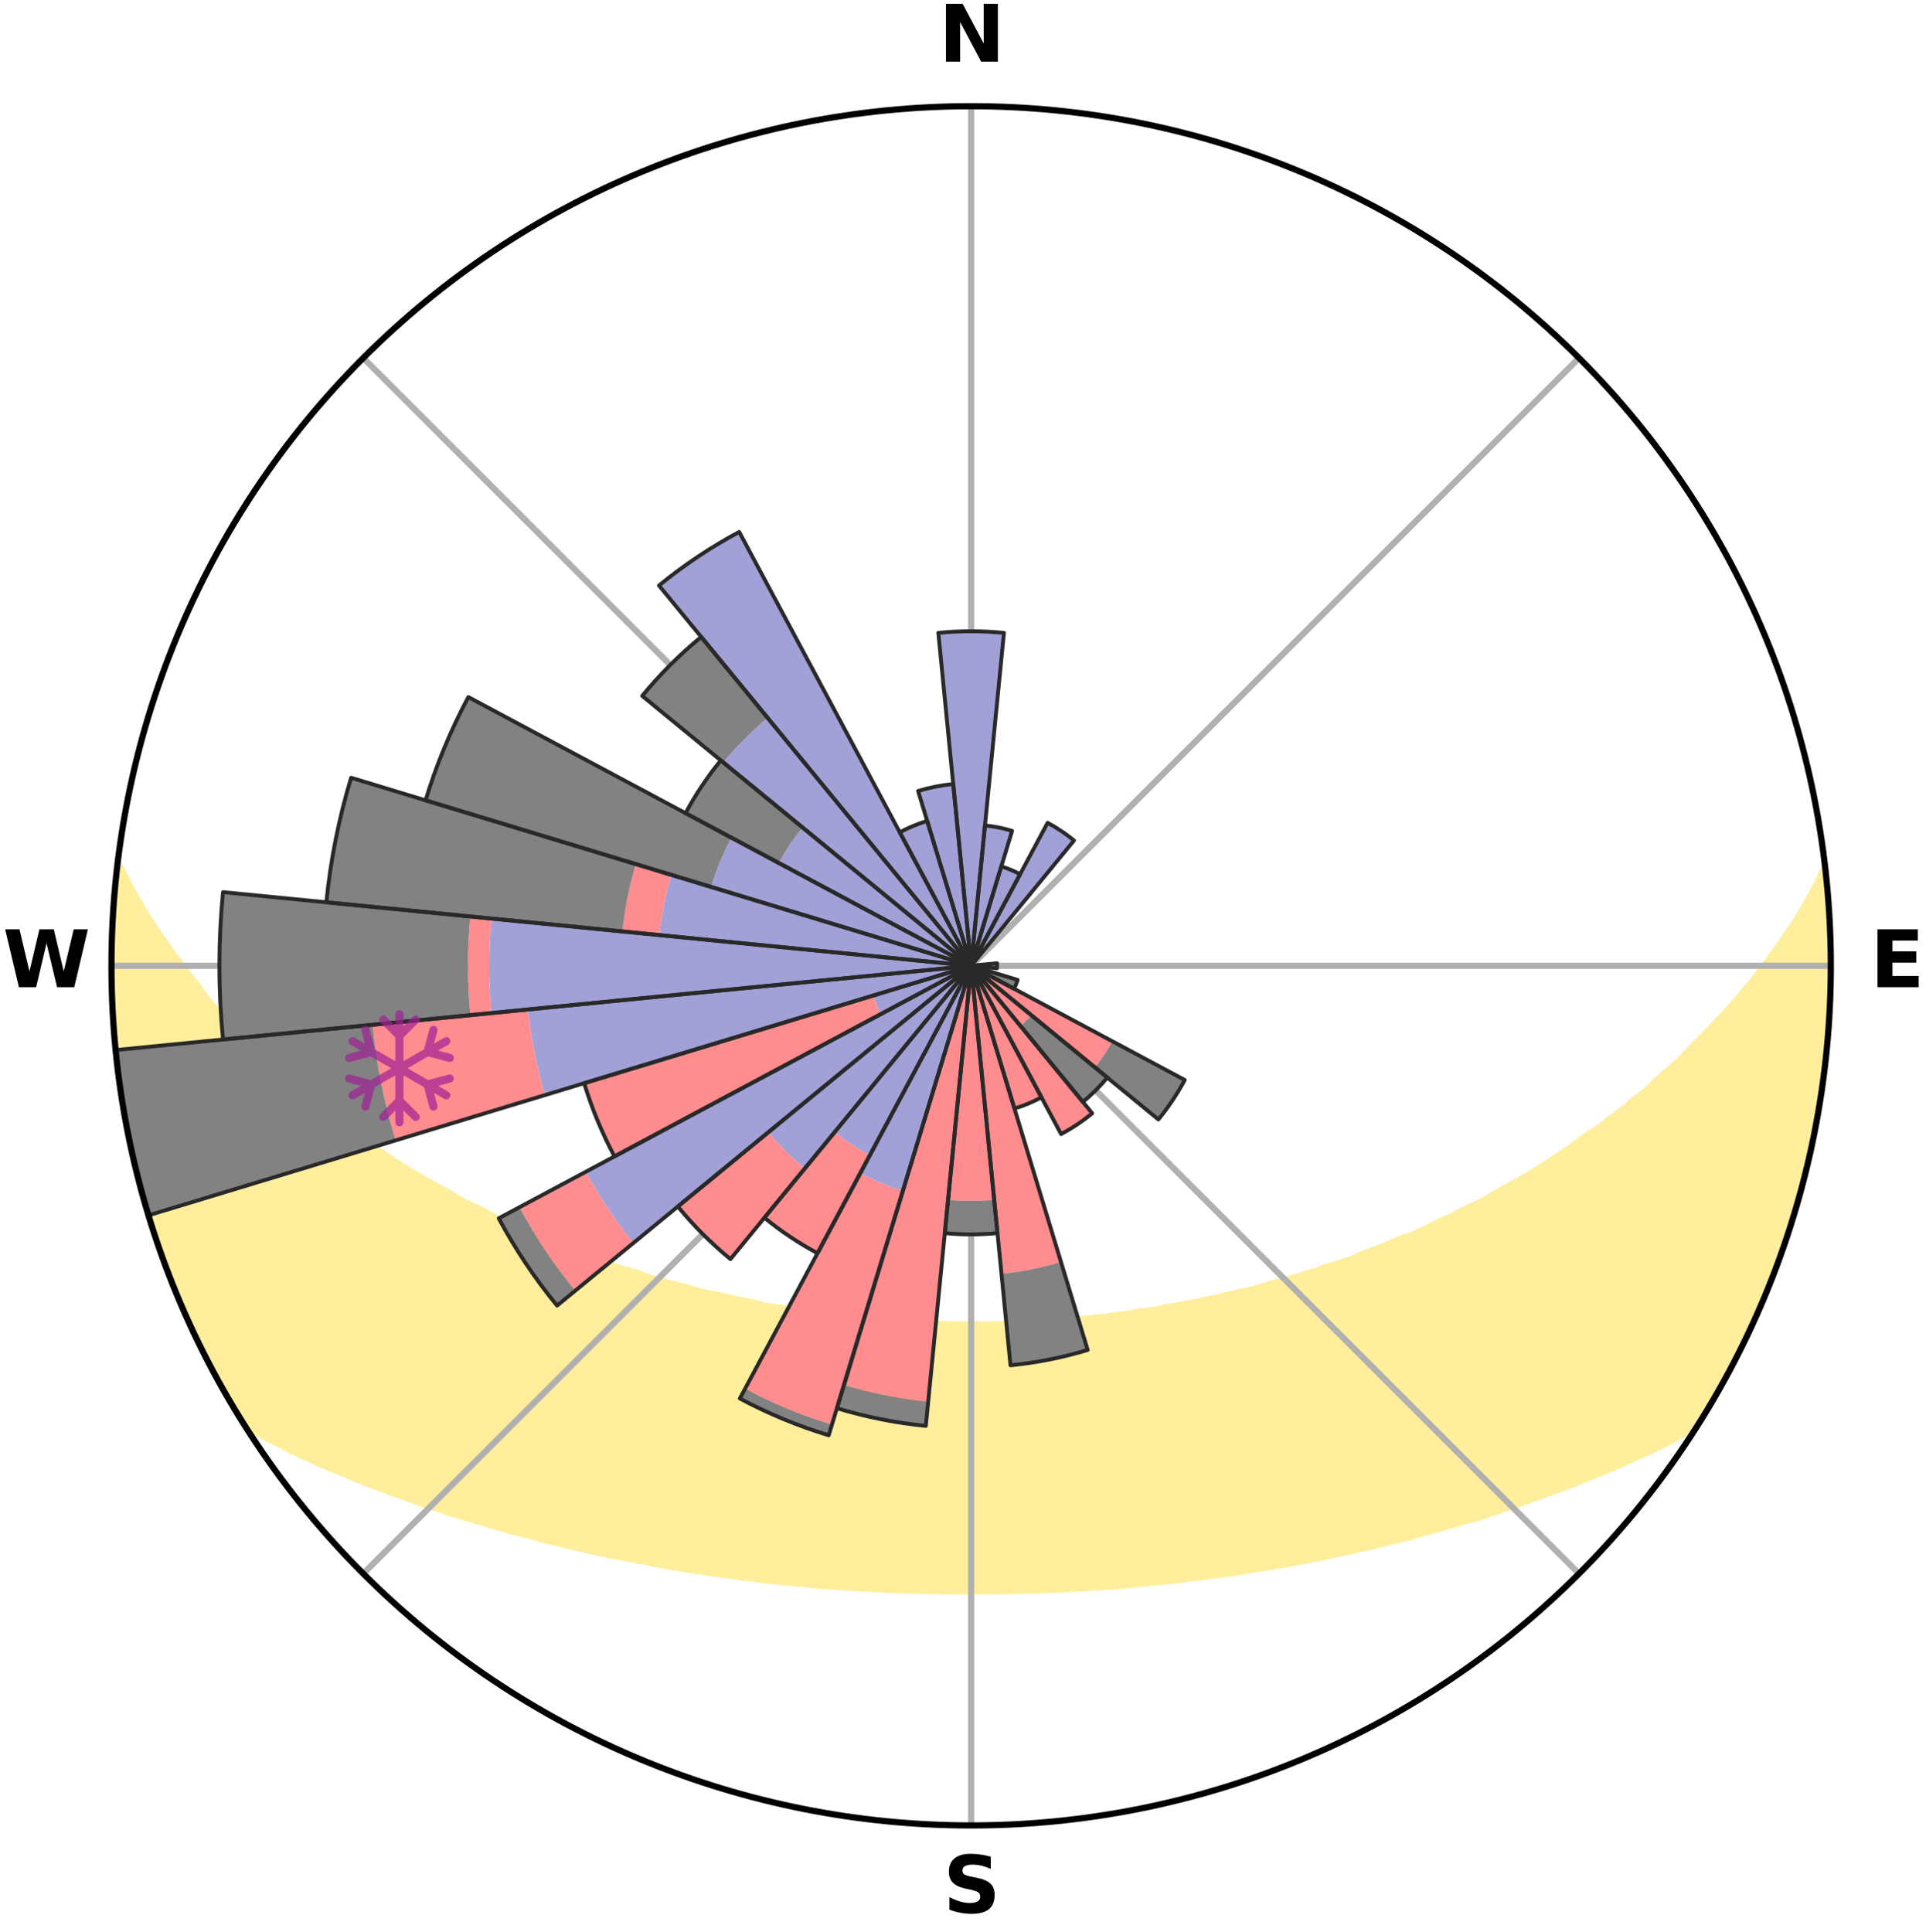 <?xml version="1.0" encoding="utf-8" standalone="no"?>
<!DOCTYPE svg PUBLIC "-//W3C//DTD SVG 1.1//EN"
  "http://www.w3.org/Graphics/SVG/1.1/DTD/svg11.dtd">
<svg xmlns:xlink="http://www.w3.org/1999/xlink" width="248.41pt" height="249.158pt" viewBox="0 0 248.41 249.158" xmlns="http://www.w3.org/2000/svg" version="1.1">
 <title>Ski Rose for Campo di Giove</title>
 <defs>
  <style type="text/css">*{stroke-linejoin: round; stroke-linecap: butt}</style>
 </defs>
 <g id="figure_1">
  <g id="patch_1">
   <path d="M 0 249.158 
L 248.41 249.158 
L 248.41 0 
L 0 0 
z
" style="fill: #ffffff"/>
  </g>
  <g id="axes_1">
   <g id="patch_2">
    <path d="M 236.135 124.579 
C 236.135 110.018 233.267 95.599 227.695 82.147 
C 222.122 68.695 213.955 56.471 203.659 46.175 
C 193.363 35.879 181.139 27.711 167.687 22.139 
C 154.235 16.567 139.815 13.699 125.255 13.699 
C 110.694 13.699 96.275 16.567 82.823 22.139 
C 69.371 27.711 57.147 35.879 46.851 46.175 
C 36.555 56.471 28.387 68.695 22.815 82.147 
C 17.243 95.599 14.375 110.018 14.375 124.579 
C 14.375 139.14 17.243 153.559 22.815 167.011 
C 28.387 180.463 36.555 192.687 46.851 202.983 
C 57.147 213.279 69.371 221.447 82.823 227.019 
C 96.275 232.591 110.694 235.459 125.255 235.459 
C 139.815 235.459 154.235 232.591 167.687 227.019 
C 181.139 221.447 193.363 213.279 203.659 202.983 
C 213.955 192.687 222.122 180.463 227.695 167.011 
C 233.267 153.559 236.135 139.14 236.135 124.579 
M 125.255 124.579 
C 125.255 124.579 125.255 124.579 125.255 124.579 
C 125.255 124.579 125.255 124.579 125.255 124.579 
C 125.255 124.579 125.255 124.579 125.255 124.579 
C 125.255 124.579 125.255 124.579 125.255 124.579 
C 125.255 124.579 125.255 124.579 125.255 124.579 
C 125.255 124.579 125.255 124.579 125.255 124.579 
C 125.255 124.579 125.255 124.579 125.255 124.579 
C 125.255 124.579 125.255 124.579 125.255 124.579 
C 125.255 124.579 125.255 124.579 125.255 124.579 
C 125.255 124.579 125.255 124.579 125.255 124.579 
C 125.255 124.579 125.255 124.579 125.255 124.579 
C 125.255 124.579 125.255 124.579 125.255 124.579 
C 125.255 124.579 125.255 124.579 125.255 124.579 
C 125.255 124.579 125.255 124.579 125.255 124.579 
C 125.255 124.579 125.255 124.579 125.255 124.579 
C 125.255 124.579 125.255 124.579 125.255 124.579 
z
" style="fill: #ffffff"/>
   </g>
   <g id="PolyCollection_1">
    <defs>
     <path id="m3376191c99" d="M 235.401 -137.129 
L 235.401 -137.129 
L 234.407 -135.089 
L 233.315 -133.084 
L 232.146 -131.117 
L 230.919 -129.192 
L 229.642 -127.313 
L 228.324 -125.479 
L 226.967 -123.691 
L 225.577 -121.952 
L 224.155 -120.261 
L 222.704 -118.619 
L 221.227 -117.026 
L 219.724 -115.483 
L 218.2 -113.989 
L 216.878 -112.517 
L 215.313 -111.12 
L 213.73 -109.773 
L 212.353 -108.436 
L 210.74 -107.187 
L 209.333 -105.939 
L 207.697 -104.786 
L 206.266 -103.628 
L 204.613 -102.571 
L 203.165 -101.501 
L 201.709 -100.473 
L 200.246 -99.487 
L 198.779 -98.543 
L 197.308 -97.639 
L 195.835 -96.777 
L 194.361 -95.954 
L 192.888 -95.171 
L 191.605 -94.342 
L 190.133 -93.634 
L 188.665 -92.964 
L 187.383 -92.237 
L 185.923 -91.639 
L 184.645 -90.978 
L 183.368 -90.348 
L 182.094 -89.748 
L 180.662 -89.281 
L 179.4 -88.741 
L 178.143 -88.23 
L 176.893 -87.746 
L 175.65 -87.289 
L 174.558 -86.748 
L 173.327 -86.341 
L 172.105 -85.959 
L 170.893 -85.6 
L 169.82 -85.151 
L 168.625 -84.837 
L 167.562 -84.431 
L 166.387 -84.158 
L 165.337 -83.791 
L 164.184 -83.557 
L 163.147 -83.227 
L 162.117 -82.914 
L 161.092 -82.619 
L 159.982 -82.451 
L 158.975 -82.187 
L 157.974 -81.938 
L 156.981 -81.704 
L 155.995 -81.483 
L 155.016 -81.276 
L 154.045 -81.081 
L 153.082 -80.899 
L 152.127 -80.728 
L 151.18 -80.567 
L 150.241 -80.417 
L 149.361 -80.181 
L 148.434 -80.052 
L 147.516 -79.931 
L 146.605 -79.818 
L 145.741 -79.627 
L 144.842 -79.531 
L 143.952 -79.441 
L 143.099 -79.28 
L 142.22 -79.205 
L 141.348 -79.134 
L 140.505 -79 
L 139.644 -78.941 
L 138.808 -78.824 
L 137.957 -78.775 
L 137.112 -78.729 
L 136.285 -78.635 
L 135.449 -78.597 
L 134.626 -78.517 
L 133.798 -78.486 
L 132.979 -78.42 
L 132.157 -78.395 
L 131.342 -78.343 
L 130.525 -78.323 
L 129.713 -78.283 
L 128.901 -78.251 
L 128.089 -78.241 
L 127.279 -78.221 
L 126.469 -78.215 
L 125.66 -78.207 
L 124.85 -78.208 
L 124.041 -78.214 
L 123.231 -78.229 
L 122.421 -78.24 
L 121.61 -78.267 
L 120.797 -78.281 
L 119.984 -78.321 
L 119.171 -78.368 
L 118.352 -78.392 
L 117.536 -78.453 
L 116.711 -78.482 
L 115.891 -78.556 
L 115.06 -78.592 
L 114.236 -78.68 
L 113.396 -78.724 
L 112.567 -78.827 
L 111.718 -78.88 
L 110.863 -78.935 
L 110.025 -79.061 
L 109.16 -79.128 
L 108.315 -79.272 
L 107.439 -79.35 
L 106.555 -79.434 
L 105.7 -79.606 
L 104.804 -79.705 
L 103.901 -79.81 
L 102.99 -79.923 
L 102.119 -80.136 
L 101.196 -80.268 
L 100.264 -80.408 
L 99.325 -80.559 
L 98.377 -80.719 
L 97.487 -80.993 
L 96.528 -81.177 
L 95.56 -81.373 
L 94.585 -81.582 
L 93.603 -81.803 
L 92.613 -82.039 
L 91.528 -82.179 
L 90.52 -82.443 
L 89.506 -82.722 
L 88.485 -83.018 
L 87.458 -83.331 
L 86.318 -83.549 
L 85.277 -83.897 
L 84.114 -84.15 
L 83.059 -84.537 
L 82 -84.943 
L 80.809 -85.257 
L 79.608 -85.593 
L 78.532 -86.063 
L 77.314 -86.445 
L 76.087 -86.851 
L 74.852 -87.283 
L 73.609 -87.74 
L 72.513 -88.331 
L 71.102 -88.736 
L 69.84 -89.276 
L 68.574 -89.845 
L 67.304 -90.443 
L 66.031 -91.072 
L 64.58 -91.635 
L 63.301 -92.328 
L 62.022 -93.052 
L 60.558 -93.72 
L 59.09 -94.426 
L 57.81 -95.253 
L 56.341 -96.034 
L 54.87 -96.854 
L 53.401 -97.714 
L 51.933 -98.615 
L 50.47 -99.556 
L 49.011 -100.539 
L 47.558 -101.564 
L 46.113 -102.631 
L 44.463 -103.685 
L 43.036 -104.84 
L 41.62 -106.038 
L 39.999 -107.234 
L 38.609 -108.52 
L 37.015 -109.813 
L 35.435 -111.155 
L 34.097 -112.578 
L 32.554 -114.017 
L 31.032 -115.506 
L 29.533 -117.046 
L 28.058 -118.634 
L 26.609 -120.272 
L 25.416 -121.965 
L 24.028 -123.696 
L 22.672 -125.474 
L 21.354 -127.3 
L 20.076 -129.171 
L 18.844 -131.087 
L 17.668 -133.046 
L 16.561 -135.045 
L 15.545 -137.079 
L 15.155 -137.123 
L 15.155 -137.123 
L 14.909 -135.204 
L 14.718 -133.278 
L 14.711 -131.34 
L 14.563 -129.412 
L 14.447 -127.481 
L 14.389 -125.547 
L 14.534 -123.613 
L 14.515 -121.679 
L 14.528 -119.745 
L 14.6 -117.811 
L 14.841 -115.889 
L 14.945 -113.957 
L 15.114 -112.03 
L 15.437 -110.121 
L 15.631 -108.196 
L 16.086 -106.311 
L 16.341 -104.393 
L 16.627 -102.478 
L 17.13 -100.608 
L 17.475 -98.704 
L 18.036 -96.85 
L 18.442 -94.957 
L 19.01 -93.108 
L 19.527 -91.243 
L 20.152 -89.412 
L 20.855 -87.609 
L 21.414 -85.755 
L 22.126 -83.955 
L 22.917 -82.19 
L 23.574 -80.367 
L 24.383 -78.609 
L 25.186 -76.849 
L 26.076 -75.13 
L 26.919 -73.389 
L 27.815 -71.674 
L 28.839 -70.03 
L 29.726 -68.308 
L 30.714 -66.645 
L 31.909 -65.111 
L 33.812 -64.054 
L 35.748 -63.063 
L 37.633 -62.079 
L 39.598 -61.197 
L 41.493 -60.307 
L 43.46 -59.516 
L 45.355 -58.715 
L 47.241 -57.949 
L 49.125 -57.225 
L 50.997 -56.534 
L 52.864 -55.883 
L 54.661 -55.207 
L 56.505 -54.618 
L 58.284 -54.007 
L 60.109 -53.485 
L 61.869 -52.934 
L 63.618 -52.412 
L 65.357 -51.917 
L 67.085 -51.45 
L 68.801 -51.007 
L 70.463 -50.532 
L 72.157 -50.139 
L 73.804 -49.717 
L 75.474 -49.369 
L 77.097 -48.986 
L 78.713 -48.63 
L 80.348 -48.342 
L 81.939 -48.019 
L 83.525 -47.721 
L 85.096 -47.435 
L 86.636 -47.123 
L 88.193 -46.877 
L 89.736 -46.641 
L 91.273 -46.426 
L 92.781 -46.18 
L 94.297 -45.987 
L 95.79 -45.772 
L 97.291 -45.611 
L 98.77 -45.424 
L 100.242 -45.25 
L 101.717 -45.117 
L 103.177 -44.967 
L 104.63 -44.83 
L 106.079 -44.704 
L 107.528 -44.619 
L 108.965 -44.514 
L 110.398 -44.42 
L 111.827 -44.336 
L 113.251 -44.262 
L 114.672 -44.197 
L 116.09 -44.142 
L 117.505 -44.096 
L 118.918 -44.06 
L 120.328 -44.032 
L 121.737 -44.012 
L 123.145 -44.001 
L 124.552 -43.997 
L 125.958 -43.994 
L 127.365 -44.002 
L 128.772 -44.014 
L 130.181 -44.033 
L 131.592 -44.062 
L 133.004 -44.099 
L 134.419 -44.145 
L 135.837 -44.201 
L 137.258 -44.266 
L 138.682 -44.34 
L 140.111 -44.425 
L 141.543 -44.519 
L 142.987 -44.596 
L 144.43 -44.71 
L 145.878 -44.836 
L 147.331 -44.974 
L 148.791 -45.124 
L 150.265 -45.257 
L 151.737 -45.432 
L 153.216 -45.62 
L 154.717 -45.78 
L 156.21 -45.996 
L 157.725 -46.19 
L 159.253 -46.389 
L 160.769 -46.65 
L 162.312 -46.888 
L 163.868 -47.133 
L 165.431 -47.402 
L 167.008 -47.68 
L 168.59 -47.984 
L 170.187 -48.3 
L 171.789 -48.642 
L 173.406 -48.997 
L 175.027 -49.381 
L 176.698 -49.729 
L 178.344 -50.151 
L 180.038 -50.544 
L 181.744 -50.961 
L 183.414 -51.462 
L 185.142 -51.93 
L 186.88 -52.425 
L 188.629 -52.947 
L 190.443 -53.438 
L 192.214 -54.019 
L 193.993 -54.631 
L 195.836 -55.22 
L 197.632 -55.896 
L 199.499 -56.547 
L 201.37 -57.238 
L 203.254 -57.961 
L 205.14 -58.727 
L 207.035 -59.528 
L 209.001 -60.318 
L 210.895 -61.209 
L 212.86 -62.091 
L 214.816 -63.025 
L 216.682 -64.065 
L 218.585 -65.121 
L 219.79 -66.648 
L 220.791 -68.304 
L 221.735 -69.993 
L 222.668 -71.688 
L 223.565 -73.402 
L 224.461 -75.117 
L 225.31 -76.855 
L 226.032 -78.652 
L 226.838 -80.409 
L 227.591 -82.19 
L 228.277 -83.998 
L 229.092 -85.756 
L 229.686 -87.598 
L 230.357 -89.412 
L 230.961 -91.25 
L 231.461 -93.119 
L 232.033 -94.967 
L 232.559 -96.828 
L 233.04 -98.702 
L 233.476 -100.587 
L 233.868 -102.482 
L 234.216 -104.384 
L 234.598 -106.281 
L 234.856 -108.199 
L 235.073 -110.121 
L 235.377 -112.032 
L 235.516 -113.962 
L 235.748 -115.883 
L 235.872 -117.813 
L 235.895 -119.748 
L 236.077 -121.677 
L 236.027 -123.612 
L 236.083 -125.546 
L 236.018 -127.48 
L 236.006 -129.415 
L 235.819 -131.341 
L 235.74 -133.274 
L 235.546 -135.199 
L 235.401 -137.129 
z
" style="stroke: #ffee9c"/>
    </defs>
    <g clip-path="url(#p0042fa141b)">
     <use xlink:href="#m3376191c99" x="0" y="249.158" style="fill: #ffee9c; stroke: #ffee9c"/>
    </g>
   </g>
   <g id="matplotlib.axis_1">
    <g id="xtick_1">
     <g id="line2d_1">
      <path d="M 125.255 124.579 
L 125.255 13.699 
" clip-path="url(#p0042fa141b)" style="fill: none; stroke: #b0b0b0; stroke-width: 0.8; stroke-linecap: square"/>
     </g>
     <g id="text_1">
      <!-- N -->
      <g transform="translate(121.07 7.958) scale(0.1 -0.1)">
       <defs>
        <path id="DejaVuSans-Bold-4e" d="M 588 4666 
L 1931 4666 
L 3628 1466 
L 3628 4666 
L 4769 4666 
L 4769 0 
L 3425 0 
L 1728 3200 
L 1728 0 
L 588 0 
L 588 4666 
z
" transform="scale(0.016)"/>
       </defs>
       <use xlink:href="#DejaVuSans-Bold-4e"/>
      </g>
     </g>
    </g>
    <g id="xtick_2">
     <g id="line2d_2">
      <path d="M 125.255 124.579 
L 203.659 46.175 
" clip-path="url(#p0042fa141b)" style="fill: none; stroke: #b0b0b0; stroke-width: 0.8; stroke-linecap: square"/>
     </g>
    </g>
    <g id="xtick_3">
     <g id="line2d_3">
      <path d="M 125.255 124.579 
L 236.135 124.579 
" clip-path="url(#p0042fa141b)" style="fill: none; stroke: #b0b0b0; stroke-width: 0.8; stroke-linecap: square"/>
     </g>
     <g id="text_2">
      <!-- E -->
      <g transform="translate(241.219 127.338) scale(0.1 -0.1)">
       <defs>
        <path id="DejaVuSans-Bold-45" d="M 588 4666 
L 3834 4666 
L 3834 3756 
L 1791 3756 
L 1791 2888 
L 3713 2888 
L 3713 1978 
L 1791 1978 
L 1791 909 
L 3903 909 
L 3903 0 
L 588 0 
L 588 4666 
z
" transform="scale(0.016)"/>
       </defs>
       <use xlink:href="#DejaVuSans-Bold-45"/>
      </g>
     </g>
    </g>
    <g id="xtick_4">
     <g id="line2d_4">
      <path d="M 125.255 124.579 
L 203.659 202.983 
" clip-path="url(#p0042fa141b)" style="fill: none; stroke: #b0b0b0; stroke-width: 0.8; stroke-linecap: square"/>
     </g>
    </g>
    <g id="xtick_5">
     <g id="line2d_5">
      <path d="M 125.255 124.579 
L 125.255 235.459 
" clip-path="url(#p0042fa141b)" style="fill: none; stroke: #b0b0b0; stroke-width: 0.8; stroke-linecap: square"/>
     </g>
     <g id="text_3">
      <!-- S -->
      <g transform="translate(121.654 246.718) scale(0.1 -0.1)">
       <defs>
        <path id="DejaVuSans-Bold-53" d="M 3834 4519 
L 3834 3531 
Q 3450 3703 3084 3790 
Q 2719 3878 2394 3878 
Q 1963 3878 1756 3759 
Q 1550 3641 1550 3391 
Q 1550 3203 1689 3098 
Q 1828 2994 2194 2919 
L 2706 2816 
Q 3484 2659 3812 2340 
Q 4141 2022 4141 1434 
Q 4141 663 3683 286 
Q 3225 -91 2284 -91 
Q 1841 -91 1394 -6 
Q 947 78 500 244 
L 500 1259 
Q 947 1022 1364 901 
Q 1781 781 2169 781 
Q 2563 781 2772 912 
Q 2981 1044 2981 1288 
Q 2981 1506 2839 1625 
Q 2697 1744 2272 1838 
L 1806 1941 
Q 1106 2091 782 2419 
Q 459 2747 459 3303 
Q 459 4000 909 4375 
Q 1359 4750 2203 4750 
Q 2588 4750 2994 4692 
Q 3400 4634 3834 4519 
z
" transform="scale(0.016)"/>
       </defs>
       <use xlink:href="#DejaVuSans-Bold-53"/>
      </g>
     </g>
    </g>
    <g id="xtick_6">
     <g id="line2d_6">
      <path d="M 125.255 124.579 
L 46.851 202.983 
" clip-path="url(#p0042fa141b)" style="fill: none; stroke: #b0b0b0; stroke-width: 0.8; stroke-linecap: square"/>
     </g>
    </g>
    <g id="xtick_7">
     <g id="line2d_7">
      <path d="M 125.255 124.579 
L 14.375 124.579 
" clip-path="url(#p0042fa141b)" style="fill: none; stroke: #b0b0b0; stroke-width: 0.8; stroke-linecap: square"/>
     </g>
     <g id="text_4">
      <!-- W -->
      <g transform="translate(0.36 127.338) scale(0.1 -0.1)">
       <defs>
        <path id="DejaVuSans-Bold-57" d="M 191 4666 
L 1344 4666 
L 2150 1275 
L 2950 4666 
L 4109 4666 
L 4909 1275 
L 5716 4666 
L 6859 4666 
L 5759 0 
L 4372 0 
L 3525 3547 
L 2688 0 
L 1300 0 
L 191 4666 
z
" transform="scale(0.016)"/>
       </defs>
       <use xlink:href="#DejaVuSans-Bold-57"/>
      </g>
     </g>
    </g>
    <g id="xtick_8">
     <g id="line2d_8">
      <path d="M 125.255 124.579 
L 46.851 46.175 
" clip-path="url(#p0042fa141b)" style="fill: none; stroke: #b0b0b0; stroke-width: 0.8; stroke-linecap: square"/>
     </g>
    </g>
   </g>
   <g id="matplotlib.axis_2"/>
   <g id="patch_3">
    <path d="M 125.255 124.579 
C 125.255 124.579 125.255 124.579 125.255 124.579 
C 125.255 124.579 125.255 124.579 125.255 124.579 
L 125.255 124.579 
C 125.255 124.579 125.255 124.579 125.255 124.579 
C 125.255 124.579 125.255 124.579 125.255 124.579 
z
" clip-path="url(#p0042fa141b)" style="fill: #d9d9d9"/>
   </g>
   <g id="patch_4">
    <path d="M 125.255 124.579 
C 125.255 124.579 125.255 124.579 125.255 124.579 
C 125.255 124.579 125.255 124.579 125.255 124.579 
L 125.255 124.579 
C 125.255 124.579 125.255 124.579 125.255 124.579 
C 125.255 124.579 125.255 124.579 125.255 124.579 
z
" clip-path="url(#p0042fa141b)" style="fill: #d9d9d9"/>
   </g>
   <g id="patch_5">
    <path d="M 125.255 124.579 
C 125.255 124.579 125.255 124.579 125.255 124.579 
C 125.255 124.579 125.255 124.579 125.255 124.579 
L 125.255 124.579 
C 125.255 124.579 125.255 124.579 125.255 124.579 
C 125.255 124.579 125.255 124.579 125.255 124.579 
z
" clip-path="url(#p0042fa141b)" style="fill: #d9d9d9"/>
   </g>
   <g id="patch_6">
    <path d="M 125.255 124.579 
C 125.255 124.579 125.255 124.579 125.255 124.579 
C 125.255 124.579 125.255 124.579 125.255 124.579 
L 125.255 124.579 
C 125.255 124.579 125.255 124.579 125.255 124.579 
C 125.255 124.579 125.255 124.579 125.255 124.579 
z
" clip-path="url(#p0042fa141b)" style="fill: #d9d9d9"/>
   </g>
   <g id="patch_7">
    <path d="M 125.255 124.579 
C 125.255 124.579 125.255 124.579 125.255 124.579 
C 125.255 124.579 125.255 124.579 125.255 124.579 
L 125.255 124.579 
C 125.255 124.579 125.255 124.579 125.255 124.579 
C 125.255 124.579 125.255 124.579 125.255 124.579 
z
" clip-path="url(#p0042fa141b)" style="fill: #d9d9d9"/>
   </g>
   <g id="patch_8">
    <path d="M 125.255 124.579 
C 125.255 124.579 125.255 124.579 125.255 124.579 
C 125.255 124.579 125.255 124.579 125.255 124.579 
L 125.255 124.579 
C 125.255 124.579 125.255 124.579 125.255 124.579 
C 125.255 124.579 125.255 124.579 125.255 124.579 
z
" clip-path="url(#p0042fa141b)" style="fill: #d9d9d9"/>
   </g>
   <g id="patch_9">
    <path d="M 125.255 124.579 
C 125.255 124.579 125.255 124.579 125.255 124.579 
C 125.255 124.579 125.255 124.579 125.255 124.579 
L 125.255 124.579 
C 125.255 124.579 125.255 124.579 125.255 124.579 
C 125.255 124.579 125.255 124.579 125.255 124.579 
z
" clip-path="url(#p0042fa141b)" style="fill: #d9d9d9"/>
   </g>
   <g id="patch_10">
    <path d="M 125.255 124.579 
C 125.255 124.579 125.255 124.579 125.255 124.579 
C 125.255 124.579 125.255 124.579 125.255 124.579 
L 125.255 124.579 
C 125.255 124.579 125.255 124.579 125.255 124.579 
C 125.255 124.579 125.255 124.579 125.255 124.579 
z
" clip-path="url(#p0042fa141b)" style="fill: #d9d9d9"/>
   </g>
   <g id="patch_11">
    <path d="M 125.255 124.579 
C 125.255 124.579 125.255 124.579 125.255 124.579 
C 125.255 124.579 125.255 124.579 125.255 124.579 
L 125.255 124.579 
C 125.255 124.579 125.255 124.579 125.255 124.579 
C 125.255 124.579 125.255 124.579 125.255 124.579 
z
" clip-path="url(#p0042fa141b)" style="fill: #d9d9d9"/>
   </g>
   <g id="patch_12">
    <path d="M 125.255 124.579 
C 125.255 124.579 125.255 124.579 125.255 124.579 
C 125.255 124.579 125.255 124.579 125.255 124.579 
L 125.255 124.579 
C 125.255 124.579 125.255 124.579 125.255 124.579 
C 125.255 124.579 125.255 124.579 125.255 124.579 
z
" clip-path="url(#p0042fa141b)" style="fill: #d9d9d9"/>
   </g>
   <g id="patch_13">
    <path d="M 125.255 124.579 
C 125.255 124.579 125.255 124.579 125.255 124.579 
C 125.255 124.579 125.255 124.579 125.255 124.579 
L 125.255 124.579 
C 125.255 124.579 125.255 124.579 125.255 124.579 
C 125.255 124.579 125.255 124.579 125.255 124.579 
z
" clip-path="url(#p0042fa141b)" style="fill: #d9d9d9"/>
   </g>
   <g id="patch_14">
    <path d="M 125.255 124.579 
C 125.255 124.579 125.255 124.579 125.255 124.579 
C 125.255 124.579 125.255 124.579 125.255 124.579 
L 125.255 124.579 
C 125.255 124.579 125.255 124.579 125.255 124.579 
C 125.255 124.579 125.255 124.579 125.255 124.579 
z
" clip-path="url(#p0042fa141b)" style="fill: #d9d9d9"/>
   </g>
   <g id="patch_15">
    <path d="M 125.255 124.579 
C 125.255 124.579 125.255 124.579 125.255 124.579 
C 125.255 124.579 125.255 124.579 125.255 124.579 
L 125.255 124.579 
C 125.255 124.579 125.255 124.579 125.255 124.579 
C 125.255 124.579 125.255 124.579 125.255 124.579 
z
" clip-path="url(#p0042fa141b)" style="fill: #d9d9d9"/>
   </g>
   <g id="patch_16">
    <path d="M 125.255 124.579 
C 125.255 124.579 125.255 124.579 125.255 124.579 
C 125.255 124.579 125.255 124.579 125.255 124.579 
L 125.255 124.579 
C 125.255 124.579 125.255 124.579 125.255 124.579 
C 125.255 124.579 125.255 124.579 125.255 124.579 
z
" clip-path="url(#p0042fa141b)" style="fill: #d9d9d9"/>
   </g>
   <g id="patch_17">
    <path d="M 125.255 124.579 
C 125.255 124.579 125.255 124.579 125.255 124.579 
C 125.255 124.579 125.255 124.579 125.255 124.579 
L 125.255 124.579 
C 125.255 124.579 125.255 124.579 125.255 124.579 
C 125.255 124.579 125.255 124.579 125.255 124.579 
z
" clip-path="url(#p0042fa141b)" style="fill: #d9d9d9"/>
   </g>
   <g id="patch_18">
    <path d="M 125.255 124.579 
C 125.255 124.579 125.255 124.579 125.255 124.579 
C 125.255 124.579 125.255 124.579 125.255 124.579 
L 125.255 124.579 
C 125.255 124.579 125.255 124.579 125.255 124.579 
C 125.255 124.579 125.255 124.579 125.255 124.579 
z
" clip-path="url(#p0042fa141b)" style="fill: #d9d9d9"/>
   </g>
   <g id="patch_19">
    <path d="M 125.255 124.579 
C 125.255 124.579 125.255 124.579 125.255 124.579 
C 125.255 124.579 125.255 124.579 125.255 124.579 
L 125.255 124.579 
C 125.255 124.579 125.255 124.579 125.255 124.579 
C 125.255 124.579 125.255 124.579 125.255 124.579 
z
" clip-path="url(#p0042fa141b)" style="fill: #d9d9d9"/>
   </g>
   <g id="patch_20">
    <path d="M 125.255 124.579 
C 125.255 124.579 125.255 124.579 125.255 124.579 
C 125.255 124.579 125.255 124.579 125.255 124.579 
L 125.255 124.579 
C 125.255 124.579 125.255 124.579 125.255 124.579 
C 125.255 124.579 125.255 124.579 125.255 124.579 
z
" clip-path="url(#p0042fa141b)" style="fill: #d9d9d9"/>
   </g>
   <g id="patch_21">
    <path d="M 125.255 124.579 
C 125.255 124.579 125.255 124.579 125.255 124.579 
C 125.255 124.579 125.255 124.579 125.255 124.579 
L 125.255 124.579 
C 125.255 124.579 125.255 124.579 125.255 124.579 
C 125.255 124.579 125.255 124.579 125.255 124.579 
z
" clip-path="url(#p0042fa141b)" style="fill: #d9d9d9"/>
   </g>
   <g id="patch_22">
    <path d="M 125.255 124.579 
C 125.255 124.579 125.255 124.579 125.255 124.579 
C 125.255 124.579 125.255 124.579 125.255 124.579 
L 125.255 124.579 
C 125.255 124.579 125.255 124.579 125.255 124.579 
C 125.255 124.579 125.255 124.579 125.255 124.579 
z
" clip-path="url(#p0042fa141b)" style="fill: #d9d9d9"/>
   </g>
   <g id="patch_23">
    <path d="M 125.255 124.579 
C 125.255 124.579 125.255 124.579 125.255 124.579 
C 125.255 124.579 125.255 124.579 125.255 124.579 
L 125.255 124.579 
C 125.255 124.579 125.255 124.579 125.255 124.579 
C 125.255 124.579 125.255 124.579 125.255 124.579 
z
" clip-path="url(#p0042fa141b)" style="fill: #d9d9d9"/>
   </g>
   <g id="patch_24">
    <path d="M 125.255 124.579 
C 125.255 124.579 125.255 124.579 125.255 124.579 
C 125.255 124.579 125.255 124.579 125.255 124.579 
L 125.255 124.579 
C 125.255 124.579 125.255 124.579 125.255 124.579 
C 125.255 124.579 125.255 124.579 125.255 124.579 
z
" clip-path="url(#p0042fa141b)" style="fill: #d9d9d9"/>
   </g>
   <g id="patch_25">
    <path d="M 125.255 124.579 
C 125.255 124.579 125.255 124.579 125.255 124.579 
C 125.255 124.579 125.255 124.579 125.255 124.579 
L 125.255 124.579 
C 125.255 124.579 125.255 124.579 125.255 124.579 
C 125.255 124.579 125.255 124.579 125.255 124.579 
z
" clip-path="url(#p0042fa141b)" style="fill: #d9d9d9"/>
   </g>
   <g id="patch_26">
    <path d="M 125.255 124.579 
C 125.255 124.579 125.255 124.579 125.255 124.579 
C 125.255 124.579 125.255 124.579 125.255 124.579 
L 125.255 124.579 
C 125.255 124.579 125.255 124.579 125.255 124.579 
C 125.255 124.579 125.255 124.579 125.255 124.579 
z
" clip-path="url(#p0042fa141b)" style="fill: #d9d9d9"/>
   </g>
   <g id="patch_27">
    <path d="M 125.255 124.579 
C 125.255 124.579 125.255 124.579 125.255 124.579 
C 125.255 124.579 125.255 124.579 125.255 124.579 
L 125.255 124.579 
C 125.255 124.579 125.255 124.579 125.255 124.579 
C 125.255 124.579 125.255 124.579 125.255 124.579 
z
" clip-path="url(#p0042fa141b)" style="fill: #d9d9d9"/>
   </g>
   <g id="patch_28">
    <path d="M 125.255 124.579 
C 125.255 124.579 125.255 124.579 125.255 124.579 
C 125.255 124.579 125.255 124.579 125.255 124.579 
L 125.255 124.579 
C 125.255 124.579 125.255 124.579 125.255 124.579 
C 125.255 124.579 125.255 124.579 125.255 124.579 
z
" clip-path="url(#p0042fa141b)" style="fill: #d9d9d9"/>
   </g>
   <g id="patch_29">
    <path d="M 125.255 124.579 
C 125.255 124.579 125.255 124.579 125.255 124.579 
C 125.255 124.579 125.255 124.579 125.255 124.579 
L 125.255 124.579 
C 125.255 124.579 125.255 124.579 125.255 124.579 
C 125.255 124.579 125.255 124.579 125.255 124.579 
z
" clip-path="url(#p0042fa141b)" style="fill: #d9d9d9"/>
   </g>
   <g id="patch_30">
    <path d="M 125.255 124.579 
C 125.255 124.579 125.255 124.579 125.255 124.579 
C 125.255 124.579 125.255 124.579 125.255 124.579 
L 125.255 124.579 
C 125.255 124.579 125.255 124.579 125.255 124.579 
C 125.255 124.579 125.255 124.579 125.255 124.579 
z
" clip-path="url(#p0042fa141b)" style="fill: #d9d9d9"/>
   </g>
   <g id="patch_31">
    <path d="M 125.255 124.579 
C 125.255 124.579 125.255 124.579 125.255 124.579 
C 125.255 124.579 125.255 124.579 125.255 124.579 
L 125.255 124.579 
C 125.255 124.579 125.255 124.579 125.255 124.579 
C 125.255 124.579 125.255 124.579 125.255 124.579 
z
" clip-path="url(#p0042fa141b)" style="fill: #d9d9d9"/>
   </g>
   <g id="patch_32">
    <path d="M 125.255 124.579 
C 125.255 124.579 125.255 124.579 125.255 124.579 
C 125.255 124.579 125.255 124.579 125.255 124.579 
L 125.255 124.579 
C 125.255 124.579 125.255 124.579 125.255 124.579 
C 125.255 124.579 125.255 124.579 125.255 124.579 
z
" clip-path="url(#p0042fa141b)" style="fill: #d9d9d9"/>
   </g>
   <g id="patch_33">
    <path d="M 125.255 124.579 
C 125.255 124.579 125.255 124.579 125.255 124.579 
C 125.255 124.579 125.255 124.579 125.255 124.579 
L 125.255 124.579 
C 125.255 124.579 125.255 124.579 125.255 124.579 
C 125.255 124.579 125.255 124.579 125.255 124.579 
z
" clip-path="url(#p0042fa141b)" style="fill: #d9d9d9"/>
   </g>
   <g id="patch_34">
    <path d="M 125.255 124.579 
C 125.255 124.579 125.255 124.579 125.255 124.579 
C 125.255 124.579 125.255 124.579 125.255 124.579 
L 125.255 124.579 
C 125.255 124.579 125.255 124.579 125.255 124.579 
C 125.255 124.579 125.255 124.579 125.255 124.579 
z
" clip-path="url(#p0042fa141b)" style="fill: #d9d9d9"/>
   </g>
   <g id="patch_35">
    <path d="M 125.255 124.579 
C 125.255 124.579 125.255 124.579 125.255 124.579 
C 125.255 124.579 125.255 124.579 125.255 124.579 
L 129.484 81.635 
C 128.079 81.496 126.667 81.427 125.255 81.427 
C 123.842 81.427 122.431 81.496 121.025 81.635 
z
" clip-path="url(#p0042fa141b)" style="fill: #a1a1d8"/>
   </g>
   <g id="patch_36">
    <path d="M 125.255 124.579 
C 125.255 124.579 125.255 124.579 125.255 124.579 
C 125.255 124.579 125.255 124.579 125.255 124.579 
L 130.535 107.171 
C 129.966 106.998 129.388 106.854 128.804 106.737 
C 128.22 106.621 127.63 106.534 127.038 106.476 
z
" clip-path="url(#p0042fa141b)" style="fill: #a1a1d8"/>
   </g>
   <g id="patch_37">
    <path d="M 125.255 124.579 
C 125.255 124.579 125.255 124.579 125.255 124.579 
C 125.255 124.579 125.255 124.579 125.255 124.579 
L 131.57 112.764 
C 131.183 112.557 130.787 112.37 130.382 112.202 
C 129.977 112.034 129.563 111.886 129.144 111.759 
z
" clip-path="url(#p0042fa141b)" style="fill: #a1a1d8"/>
   </g>
   <g id="patch_38">
    <path d="M 125.255 124.579 
C 125.255 124.579 125.255 124.579 125.255 124.579 
C 125.255 124.579 125.255 124.579 125.255 124.579 
L 138.524 108.411 
C 137.995 107.976 137.444 107.568 136.875 107.188 
C 136.306 106.808 135.718 106.455 135.115 106.133 
z
" clip-path="url(#p0042fa141b)" style="fill: #a1a1d8"/>
   </g>
   <g id="patch_39">
    <path d="M 125.255 124.579 
C 125.255 124.579 125.255 124.579 125.255 124.579 
C 125.255 124.579 125.255 124.579 125.255 124.579 
L 125.255 124.579 
C 125.255 124.579 125.255 124.579 125.255 124.579 
C 125.255 124.579 125.255 124.579 125.255 124.579 
z
" clip-path="url(#p0042fa141b)" style="fill: #a1a1d8"/>
   </g>
   <g id="patch_40">
    <path d="M 125.255 124.579 
C 125.255 124.579 125.255 124.579 125.255 124.579 
C 125.255 124.579 125.255 124.579 125.255 124.579 
L 125.255 124.579 
C 125.255 124.579 125.255 124.579 125.255 124.579 
C 125.255 124.579 125.255 124.579 125.255 124.579 
z
" clip-path="url(#p0042fa141b)" style="fill: #a1a1d8"/>
   </g>
   <g id="patch_41">
    <path d="M 125.255 124.579 
C 125.255 124.579 125.255 124.579 125.255 124.579 
C 125.255 124.579 125.255 124.579 125.255 124.579 
L 125.255 124.579 
C 125.255 124.579 125.255 124.579 125.255 124.579 
C 125.255 124.579 125.255 124.579 125.255 124.579 
z
" clip-path="url(#p0042fa141b)" style="fill: #a1a1d8"/>
   </g>
   <g id="patch_42">
    <path d="M 125.255 124.579 
C 125.255 124.579 125.255 124.579 125.255 124.579 
C 125.255 124.579 125.255 124.579 125.255 124.579 
L 125.255 124.579 
C 125.255 124.579 125.255 124.579 125.255 124.579 
C 125.255 124.579 125.255 124.579 125.255 124.579 
z
" clip-path="url(#p0042fa141b)" style="fill: #a1a1d8"/>
   </g>
   <g id="patch_43">
    <path d="M 125.255 124.579 
C 125.255 124.579 125.255 124.579 125.255 124.579 
C 125.255 124.579 125.255 124.579 125.255 124.579 
L 125.255 124.579 
C 125.255 124.579 125.255 124.579 125.255 124.579 
C 125.255 124.579 125.255 124.579 125.255 124.579 
z
" clip-path="url(#p0042fa141b)" style="fill: #a1a1d8"/>
   </g>
   <g id="patch_44">
    <path d="M 125.255 124.579 
C 125.255 124.579 125.255 124.579 125.255 124.579 
C 125.255 124.579 125.255 124.579 125.255 124.579 
L 125.255 124.579 
C 125.255 124.579 125.255 124.579 125.255 124.579 
C 125.255 124.579 125.255 124.579 125.255 124.579 
z
" clip-path="url(#p0042fa141b)" style="fill: #a1a1d8"/>
   </g>
   <g id="patch_45">
    <path d="M 125.255 124.579 
C 125.255 124.579 125.255 124.579 125.255 124.579 
C 125.255 124.579 125.255 124.579 125.255 124.579 
L 125.255 124.579 
C 125.255 124.579 125.255 124.579 125.255 124.579 
C 125.255 124.579 125.255 124.579 125.255 124.579 
z
" clip-path="url(#p0042fa141b)" style="fill: #a1a1d8"/>
   </g>
   <g id="patch_46">
    <path d="M 125.255 124.579 
C 125.255 124.579 125.255 124.579 125.255 124.579 
C 125.255 124.579 125.255 124.579 125.255 124.579 
L 125.255 124.579 
C 125.255 124.579 125.255 124.579 125.255 124.579 
C 125.255 124.579 125.255 124.579 125.255 124.579 
z
" clip-path="url(#p0042fa141b)" style="fill: #a1a1d8"/>
   </g>
   <g id="patch_47">
    <path d="M 125.255 124.579 
C 125.255 124.579 125.255 124.579 125.255 124.579 
C 125.255 124.579 125.255 124.579 125.255 124.579 
L 125.255 124.579 
C 125.255 124.579 125.255 124.579 125.255 124.579 
C 125.255 124.579 125.255 124.579 125.255 124.579 
z
" clip-path="url(#p0042fa141b)" style="fill: #a1a1d8"/>
   </g>
   <g id="patch_48">
    <path d="M 125.255 124.579 
C 125.255 124.579 125.255 124.579 125.255 124.579 
C 125.255 124.579 125.255 124.579 125.255 124.579 
L 125.255 124.579 
C 125.255 124.579 125.255 124.579 125.255 124.579 
C 125.255 124.579 125.255 124.579 125.255 124.579 
z
" clip-path="url(#p0042fa141b)" style="fill: #a1a1d8"/>
   </g>
   <g id="patch_49">
    <path d="M 125.255 124.579 
C 125.255 124.579 125.255 124.579 125.255 124.579 
C 125.255 124.579 125.255 124.579 125.255 124.579 
L 125.255 124.579 
C 125.255 124.579 125.255 124.579 125.255 124.579 
C 125.255 124.579 125.255 124.579 125.255 124.579 
z
" clip-path="url(#p0042fa141b)" style="fill: #a1a1d8"/>
   </g>
   <g id="patch_50">
    <path d="M 125.255 124.579 
C 125.255 124.579 125.255 124.579 125.255 124.579 
C 125.255 124.579 125.255 124.579 125.255 124.579 
L 125.255 124.579 
C 125.255 124.579 125.255 124.579 125.255 124.579 
C 125.255 124.579 125.255 124.579 125.255 124.579 
z
" clip-path="url(#p0042fa141b)" style="fill: #a1a1d8"/>
   </g>
   <g id="patch_51">
    <path d="M 125.255 124.579 
C 125.255 124.579 125.255 124.579 125.255 124.579 
C 125.255 124.579 125.255 124.579 125.255 124.579 
L 125.255 124.579 
C 125.255 124.579 125.255 124.579 125.255 124.579 
C 125.255 124.579 125.255 124.579 125.255 124.579 
z
" clip-path="url(#p0042fa141b)" style="fill: #a1a1d8"/>
   </g>
   <g id="patch_52">
    <path d="M 125.255 124.579 
C 125.255 124.579 125.255 124.579 125.255 124.579 
C 125.255 124.579 125.255 124.579 125.255 124.579 
L 125.255 124.579 
C 125.255 124.579 125.255 124.579 125.255 124.579 
C 125.255 124.579 125.255 124.579 125.255 124.579 
z
" clip-path="url(#p0042fa141b)" style="fill: #a1a1d8"/>
   </g>
   <g id="patch_53">
    <path d="M 125.255 124.579 
C 125.255 124.579 125.255 124.579 125.255 124.579 
C 125.255 124.579 125.255 124.579 125.255 124.579 
L 110.958 151.327 
C 111.833 151.795 112.731 152.219 113.649 152.599 
C 114.566 152.979 115.501 153.314 116.451 153.602 
z
" clip-path="url(#p0042fa141b)" style="fill: #a1a1d8"/>
   </g>
   <g id="patch_54">
    <path d="M 125.255 124.579 
C 125.255 124.579 125.255 124.579 125.255 124.579 
C 125.255 124.579 125.255 124.579 125.255 124.579 
L 107.669 146.007 
C 108.371 146.583 109.1 147.123 109.854 147.627 
C 110.609 148.131 111.388 148.598 112.188 149.026 
z
" clip-path="url(#p0042fa141b)" style="fill: #a1a1d8"/>
   </g>
   <g id="patch_55">
    <path d="M 125.255 124.579 
C 125.255 124.579 125.255 124.579 125.255 124.579 
C 125.255 124.579 125.255 124.579 125.255 124.579 
L 99.107 146.038 
C 99.81 146.894 100.554 147.715 101.336 148.498 
C 102.119 149.28 102.94 150.024 103.796 150.727 
z
" clip-path="url(#p0042fa141b)" style="fill: #a1a1d8"/>
   </g>
   <g id="patch_56">
    <path d="M 125.255 124.579 
C 125.255 124.579 125.255 124.579 125.255 124.579 
C 125.255 124.579 125.255 124.579 125.255 124.579 
L 75.565 151.139 
C 76.434 152.765 77.383 154.348 78.407 155.882 
C 79.432 157.415 80.531 158.897 81.701 160.323 
z
" clip-path="url(#p0042fa141b)" style="fill: #a1a1d8"/>
   </g>
   <g id="patch_57">
    <path d="M 125.255 124.579 
C 125.255 124.579 125.255 124.579 125.255 124.579 
C 125.255 124.579 125.255 124.579 125.255 124.579 
L 112.637 128.407 
C 112.762 128.82 112.907 129.226 113.073 129.625 
C 113.238 130.024 113.422 130.414 113.626 130.795 
z
" clip-path="url(#p0042fa141b)" style="fill: #a1a1d8"/>
   </g>
   <g id="patch_58">
    <path d="M 125.255 124.579 
C 125.255 124.579 125.255 124.579 125.255 124.579 
C 125.255 124.579 125.255 124.579 125.255 124.579 
L 68.104 130.208 
C 68.288 132.079 68.564 133.939 68.931 135.783 
C 69.297 137.626 69.754 139.451 70.3 141.249 
z
" clip-path="url(#p0042fa141b)" style="fill: #a1a1d8"/>
   </g>
   <g id="patch_59">
    <path d="M 125.255 124.579 
C 125.255 124.579 125.255 124.579 125.255 124.579 
C 125.255 124.579 125.255 124.579 125.255 124.579 
L 63.39 118.486 
C 63.19 120.511 63.09 122.544 63.09 124.579 
C 63.09 126.614 63.19 128.647 63.39 130.672 
z
" clip-path="url(#p0042fa141b)" style="fill: #a1a1d8"/>
   </g>
   <g id="patch_60">
    <path d="M 125.255 124.579 
C 125.255 124.579 125.255 124.579 125.255 124.579 
C 125.255 124.579 125.255 124.579 125.255 124.579 
L 86.595 112.852 
C 86.211 114.117 85.889 115.401 85.631 116.697 
C 85.373 117.994 85.179 119.303 85.05 120.619 
z
" clip-path="url(#p0042fa141b)" style="fill: #a1a1d8"/>
   </g>
   <g id="patch_61">
    <path d="M 125.255 124.579 
C 125.255 124.579 125.255 124.579 125.255 124.579 
C 125.255 124.579 125.255 124.579 125.255 124.579 
L 94.346 108.058 
C 93.805 109.07 93.314 110.107 92.875 111.167 
C 92.436 112.227 92.05 113.308 91.717 114.405 
z
" clip-path="url(#p0042fa141b)" style="fill: #a1a1d8"/>
   </g>
   <g id="patch_62">
    <path d="M 125.255 124.579 
C 125.255 124.579 125.255 124.579 125.255 124.579 
C 125.255 124.579 125.255 124.579 125.255 124.579 
L 103.516 106.739 
C 102.932 107.45 102.384 108.19 101.872 108.955 
C 101.361 109.721 100.888 110.511 100.454 111.323 
z
" clip-path="url(#p0042fa141b)" style="fill: #a1a1d8"/>
   </g>
   <g id="patch_63">
    <path d="M 125.255 124.579 
C 125.255 124.579 125.255 124.579 125.255 124.579 
C 125.255 124.579 125.255 124.579 125.255 124.579 
L 99.016 92.607 
C 97.97 93.466 96.966 94.376 96.009 95.333 
C 95.051 96.29 94.142 97.294 93.283 98.34 
z
" clip-path="url(#p0042fa141b)" style="fill: #a1a1d8"/>
   </g>
   <g id="patch_64">
    <path d="M 125.255 124.579 
C 125.255 124.579 125.255 124.579 125.255 124.579 
C 125.255 124.579 125.255 124.579 125.255 124.579 
L 95.34 68.613 
C 93.508 69.592 91.726 70.661 89.999 71.815 
C 88.272 72.969 86.602 74.207 84.997 75.524 
z
" clip-path="url(#p0042fa141b)" style="fill: #a1a1d8"/>
   </g>
   <g id="patch_65">
    <path d="M 125.255 124.579 
C 125.255 124.579 125.255 124.579 125.255 124.579 
C 125.255 124.579 125.255 124.579 125.255 124.579 
L 119.586 105.891 
C 118.974 106.076 118.372 106.292 117.781 106.536 
C 117.191 106.781 116.613 107.054 116.049 107.356 
z
" clip-path="url(#p0042fa141b)" style="fill: #a1a1d8"/>
   </g>
   <g id="patch_66">
    <path d="M 125.255 124.579 
C 125.255 124.579 125.255 124.579 125.255 124.579 
C 125.255 124.579 125.255 124.579 125.255 124.579 
L 122.945 101.128 
C 122.178 101.204 121.414 101.317 120.658 101.468 
C 119.901 101.618 119.153 101.806 118.415 102.03 
z
" clip-path="url(#p0042fa141b)" style="fill: #a1a1d8"/>
   </g>
   <g id="patch_67">
    <path d="M 121.025 81.635 
C 122.431 81.496 123.842 81.427 125.255 81.427 
C 126.667 81.427 128.079 81.496 129.484 81.635 
L 129.484 81.635 
C 128.079 81.496 126.667 81.427 125.255 81.427 
C 123.842 81.427 122.431 81.496 121.025 81.635 
z
" clip-path="url(#p0042fa141b)" style="fill: #ff8c8e"/>
   </g>
   <g id="patch_68">
    <path d="M 127.038 106.476 
C 127.63 106.534 128.22 106.621 128.804 106.737 
C 129.388 106.854 129.966 106.998 130.535 107.171 
L 130.535 107.171 
C 129.966 106.998 129.388 106.854 128.804 106.737 
C 128.22 106.621 127.63 106.534 127.038 106.476 
z
" clip-path="url(#p0042fa141b)" style="fill: #ff8c8e"/>
   </g>
   <g id="patch_69">
    <path d="M 129.144 111.759 
C 129.563 111.886 129.977 112.034 130.382 112.202 
C 130.787 112.37 131.183 112.557 131.57 112.764 
L 131.57 112.764 
C 131.183 112.557 130.787 112.37 130.382 112.202 
C 129.977 112.034 129.563 111.886 129.144 111.759 
z
" clip-path="url(#p0042fa141b)" style="fill: #ff8c8e"/>
   </g>
   <g id="patch_70">
    <path d="M 135.115 106.133 
C 135.718 106.455 136.306 106.808 136.875 107.188 
C 137.444 107.568 137.995 107.976 138.524 108.411 
L 138.524 108.411 
C 137.995 107.976 137.444 107.568 136.875 107.188 
C 136.306 106.808 135.718 106.455 135.115 106.133 
z
" clip-path="url(#p0042fa141b)" style="fill: #ff8c8e"/>
   </g>
   <g id="patch_71">
    <path d="M 125.255 124.579 
C 125.255 124.579 125.255 124.579 125.255 124.579 
C 125.255 124.579 125.255 124.579 125.255 124.579 
L 125.255 124.579 
C 125.255 124.579 125.255 124.579 125.255 124.579 
C 125.255 124.579 125.255 124.579 125.255 124.579 
z
" clip-path="url(#p0042fa141b)" style="fill: #ff8c8e"/>
   </g>
   <g id="patch_72">
    <path d="M 125.255 124.579 
C 125.255 124.579 125.255 124.579 125.255 124.579 
C 125.255 124.579 125.255 124.579 125.255 124.579 
L 125.255 124.579 
C 125.255 124.579 125.255 124.579 125.255 124.579 
C 125.255 124.579 125.255 124.579 125.255 124.579 
z
" clip-path="url(#p0042fa141b)" style="fill: #ff8c8e"/>
   </g>
   <g id="patch_73">
    <path d="M 125.255 124.579 
C 125.255 124.579 125.255 124.579 125.255 124.579 
C 125.255 124.579 125.255 124.579 125.255 124.579 
L 125.255 124.579 
C 125.255 124.579 125.255 124.579 125.255 124.579 
C 125.255 124.579 125.255 124.579 125.255 124.579 
z
" clip-path="url(#p0042fa141b)" style="fill: #ff8c8e"/>
   </g>
   <g id="patch_74">
    <path d="M 125.255 124.579 
C 125.255 124.579 125.255 124.579 125.255 124.579 
C 125.255 124.579 125.255 124.579 125.255 124.579 
L 125.255 124.579 
C 125.255 124.579 125.255 124.579 125.255 124.579 
C 125.255 124.579 125.255 124.579 125.255 124.579 
z
" clip-path="url(#p0042fa141b)" style="fill: #ff8c8e"/>
   </g>
   <g id="patch_75">
    <path d="M 125.255 124.579 
C 125.255 124.579 125.255 124.579 125.255 124.579 
C 125.255 124.579 125.255 124.579 125.255 124.579 
L 125.255 124.579 
C 125.255 124.579 125.255 124.579 125.255 124.579 
C 125.255 124.579 125.255 124.579 125.255 124.579 
z
" clip-path="url(#p0042fa141b)" style="fill: #ff8c8e"/>
   </g>
   <g id="patch_76">
    <path d="M 125.255 124.579 
C 125.255 124.579 125.255 124.579 125.255 124.579 
C 125.255 124.579 125.255 124.579 125.255 124.579 
L 125.255 124.579 
C 125.255 124.579 125.255 124.579 125.255 124.579 
C 125.255 124.579 125.255 124.579 125.255 124.579 
z
" clip-path="url(#p0042fa141b)" style="fill: #ff8c8e"/>
   </g>
   <g id="patch_77">
    <path d="M 125.255 124.579 
C 125.255 124.579 125.255 124.579 125.255 124.579 
C 125.255 124.579 125.255 124.579 125.255 124.579 
L 125.255 124.579 
C 125.255 124.579 125.255 124.579 125.255 124.579 
C 125.255 124.579 125.255 124.579 125.255 124.579 
z
" clip-path="url(#p0042fa141b)" style="fill: #ff8c8e"/>
   </g>
   <g id="patch_78">
    <path d="M 125.255 124.579 
C 125.255 124.579 125.255 124.579 125.255 124.579 
C 125.255 124.579 125.255 124.579 125.255 124.579 
L 141.215 137.677 
C 141.643 137.154 142.046 136.611 142.422 136.049 
C 142.797 135.488 143.145 134.908 143.463 134.312 
z
" clip-path="url(#p0042fa141b)" style="fill: #ff8c8e"/>
   </g>
   <g id="patch_79">
    <path d="M 125.255 124.579 
C 125.255 124.579 125.255 124.579 125.255 124.579 
C 125.255 124.579 125.255 124.579 125.255 124.579 
L 131.629 132.346 
C 131.883 132.137 132.127 131.916 132.36 131.684 
C 132.592 131.451 132.813 131.208 133.022 130.953 
z
" clip-path="url(#p0042fa141b)" style="fill: #ff8c8e"/>
   </g>
   <g id="patch_80">
    <path d="M 125.255 124.579 
C 125.255 124.579 125.255 124.579 125.255 124.579 
C 125.255 124.579 125.255 124.579 125.255 124.579 
L 136.857 146.285 
C 137.567 145.905 138.259 145.491 138.928 145.043 
C 139.598 144.596 140.246 144.115 140.868 143.604 
z
" clip-path="url(#p0042fa141b)" style="fill: #ff8c8e"/>
   </g>
   <g id="patch_81">
    <path d="M 125.255 124.579 
C 125.255 124.579 125.255 124.579 125.255 124.579 
C 125.255 124.579 125.255 124.579 125.255 124.579 
L 130.84 142.991 
C 131.443 142.808 132.036 142.595 132.618 142.354 
C 133.199 142.114 133.769 141.844 134.325 141.547 
z
" clip-path="url(#p0042fa141b)" style="fill: #ff8c8e"/>
   </g>
   <g id="patch_82">
    <path d="M 125.255 124.579 
C 125.255 124.579 125.255 124.579 125.255 124.579 
C 125.255 124.579 125.255 124.579 125.255 124.579 
L 129.167 164.298 
C 130.467 164.17 131.76 163.978 133.041 163.723 
C 134.322 163.468 135.59 163.151 136.84 162.771 
z
" clip-path="url(#p0042fa141b)" style="fill: #ff8c8e"/>
   </g>
   <g id="patch_83">
    <path d="M 125.255 124.579 
C 125.255 124.579 125.255 124.579 125.255 124.579 
C 125.255 124.579 125.255 124.579 125.255 124.579 
L 122.282 154.762 
C 123.27 154.859 124.262 154.908 125.255 154.908 
C 126.248 154.908 127.24 154.859 128.228 154.762 
z
" clip-path="url(#p0042fa141b)" style="fill: #ff8c8e"/>
   </g>
   <g id="patch_84">
    <path d="M 125.255 124.579 
C 125.255 124.579 125.255 124.579 125.255 124.579 
C 125.255 124.579 125.255 124.579 125.255 124.579 
L 108.856 178.639 
C 110.625 179.176 112.42 179.625 114.234 179.986 
C 116.047 180.347 117.877 180.618 119.718 180.799 
z
" clip-path="url(#p0042fa141b)" style="fill: #ff8c8e"/>
   </g>
   <g id="patch_85">
    <path d="M 116.451 153.602 
C 115.501 153.314 114.566 152.979 113.649 152.599 
C 112.731 152.219 111.833 151.795 110.958 151.327 
L 96.1 179.124 
C 97.885 180.078 99.716 180.944 101.587 181.719 
C 103.457 182.494 105.364 183.176 107.301 183.764 
z
" clip-path="url(#p0042fa141b)" style="fill: #ff8c8e"/>
   </g>
   <g id="patch_86">
    <path d="M 112.188 149.026 
C 111.388 148.598 110.609 148.131 109.854 147.627 
C 109.1 147.123 108.371 146.583 107.669 146.007 
L 98.59 157.071 
C 99.653 157.944 100.759 158.764 101.903 159.528 
C 103.047 160.292 104.227 161 105.441 161.649 
z
" clip-path="url(#p0042fa141b)" style="fill: #ff8c8e"/>
   </g>
   <g id="patch_87">
    <path d="M 103.796 150.727 
C 102.94 150.024 102.119 149.28 101.336 148.498 
C 100.554 147.715 99.81 146.894 99.107 146.038 
L 87.425 155.625 
C 88.441 156.863 89.518 158.051 90.65 159.184 
C 91.783 160.316 92.971 161.393 94.209 162.409 
z
" clip-path="url(#p0042fa141b)" style="fill: #ff8c8e"/>
   </g>
   <g id="patch_88">
    <path d="M 81.701 160.323 
C 80.531 158.897 79.432 157.415 78.407 155.882 
C 77.383 154.348 76.434 152.765 75.565 151.139 
L 66.997 155.718 
C 68.016 157.625 69.129 159.481 70.33 161.279 
C 71.531 163.076 72.82 164.814 74.192 166.486 
z
" clip-path="url(#p0042fa141b)" style="fill: #ff8c8e"/>
   </g>
   <g id="patch_89">
    <path d="M 113.626 130.795 
C 113.422 130.414 113.238 130.024 113.073 129.625 
C 112.907 129.226 112.762 128.82 112.637 128.407 
L 75.345 139.719 
C 75.84 141.353 76.416 142.961 77.069 144.538 
C 77.722 146.115 78.453 147.66 79.257 149.165 
z
" clip-path="url(#p0042fa141b)" style="fill: #ff8c8e"/>
   </g>
   <g id="patch_90">
    <path d="M 70.3 141.249 
C 69.754 139.451 69.297 137.626 68.931 135.783 
C 68.564 133.939 68.288 132.079 68.104 130.208 
L 48.051 132.183 
C 48.3 134.71 48.673 137.223 49.168 139.714 
C 49.664 142.204 50.281 144.669 51.018 147.098 
z
" clip-path="url(#p0042fa141b)" style="fill: #ff8c8e"/>
   </g>
   <g id="patch_91">
    <path d="M 63.39 130.672 
C 63.19 128.647 63.09 126.614 63.09 124.579 
C 63.09 122.544 63.19 120.511 63.39 118.486 
L 60.666 118.218 
C 60.458 120.332 60.354 122.455 60.354 124.579 
C 60.354 126.703 60.458 128.826 60.666 130.94 
z
" clip-path="url(#p0042fa141b)" style="fill: #ff8c8e"/>
   </g>
   <g id="patch_92">
    <path d="M 85.05 120.619 
C 85.179 119.303 85.373 117.994 85.631 116.697 
C 85.889 115.401 86.211 114.117 86.595 112.852 
L 82.017 111.463 
C 81.587 112.878 81.228 114.314 80.939 115.764 
C 80.651 117.215 80.433 118.678 80.289 120.15 
z
" clip-path="url(#p0042fa141b)" style="fill: #ff8c8e"/>
   </g>
   <g id="patch_93">
    <path d="M 91.717 114.405 
C 92.05 113.308 92.436 112.227 92.875 111.167 
C 93.314 110.107 93.805 109.07 94.346 108.058 
L 94.346 108.058 
C 93.805 109.07 93.314 110.107 92.875 111.167 
C 92.436 112.227 92.05 113.308 91.717 114.405 
z
" clip-path="url(#p0042fa141b)" style="fill: #ff8c8e"/>
   </g>
   <g id="patch_94">
    <path d="M 100.454 111.323 
C 100.888 110.511 101.361 109.721 101.872 108.955 
C 102.384 108.19 102.932 107.45 103.516 106.739 
L 103.516 106.739 
C 102.932 107.45 102.384 108.19 101.872 108.955 
C 101.361 109.721 100.888 110.511 100.454 111.323 
z
" clip-path="url(#p0042fa141b)" style="fill: #ff8c8e"/>
   </g>
   <g id="patch_95">
    <path d="M 93.283 98.34 
C 94.142 97.294 95.051 96.29 96.009 95.333 
C 96.966 94.376 97.97 93.466 99.016 92.607 
L 99.016 92.607 
C 97.97 93.466 96.966 94.376 96.009 95.333 
C 95.051 96.29 94.142 97.294 93.283 98.34 
z
" clip-path="url(#p0042fa141b)" style="fill: #ff8c8e"/>
   </g>
   <g id="patch_96">
    <path d="M 84.997 75.524 
C 86.602 74.207 88.272 72.969 89.999 71.815 
C 91.726 70.661 93.508 69.592 95.34 68.613 
L 95.34 68.613 
C 93.508 69.592 91.726 70.661 89.999 71.815 
C 88.272 72.969 86.602 74.207 84.997 75.524 
z
" clip-path="url(#p0042fa141b)" style="fill: #ff8c8e"/>
   </g>
   <g id="patch_97">
    <path d="M 116.049 107.356 
C 116.613 107.054 117.191 106.781 117.781 106.536 
C 118.372 106.292 118.974 106.076 119.586 105.891 
L 119.586 105.891 
C 118.974 106.076 118.372 106.292 117.781 106.536 
C 117.191 106.781 116.613 107.054 116.049 107.356 
z
" clip-path="url(#p0042fa141b)" style="fill: #ff8c8e"/>
   </g>
   <g id="patch_98">
    <path d="M 118.415 102.03 
C 119.153 101.806 119.901 101.618 120.658 101.468 
C 121.414 101.317 122.178 101.204 122.945 101.128 
L 122.945 101.128 
C 122.178 101.204 121.414 101.317 120.658 101.468 
C 119.901 101.618 119.153 101.806 118.415 102.03 
z
" clip-path="url(#p0042fa141b)" style="fill: #ff8c8e"/>
   </g>
   <g id="patch_99">
    <path d="M 121.025 81.635 
C 122.431 81.496 123.842 81.427 125.255 81.427 
C 126.667 81.427 128.079 81.496 129.484 81.635 
L 129.484 81.635 
C 128.079 81.496 126.667 81.427 125.255 81.427 
C 123.842 81.427 122.431 81.496 121.025 81.635 
z
" clip-path="url(#p0042fa141b)" style="fill: #828282"/>
   </g>
   <g id="patch_100">
    <path d="M 127.038 106.476 
C 127.63 106.534 128.22 106.621 128.804 106.737 
C 129.388 106.854 129.966 106.998 130.535 107.171 
L 130.535 107.171 
C 129.966 106.998 129.388 106.854 128.804 106.737 
C 128.22 106.621 127.63 106.534 127.038 106.476 
z
" clip-path="url(#p0042fa141b)" style="fill: #828282"/>
   </g>
   <g id="patch_101">
    <path d="M 129.144 111.759 
C 129.563 111.886 129.977 112.034 130.382 112.202 
C 130.787 112.37 131.183 112.557 131.57 112.764 
L 131.57 112.764 
C 131.183 112.557 130.787 112.37 130.382 112.202 
C 129.977 112.034 129.563 111.886 129.144 111.759 
z
" clip-path="url(#p0042fa141b)" style="fill: #828282"/>
   </g>
   <g id="patch_102">
    <path d="M 135.115 106.133 
C 135.718 106.455 136.306 106.808 136.875 107.188 
C 137.444 107.568 137.995 107.976 138.524 108.411 
L 138.524 108.411 
C 137.995 107.976 137.444 107.568 136.875 107.188 
C 136.306 106.808 135.718 106.455 135.115 106.133 
z
" clip-path="url(#p0042fa141b)" style="fill: #828282"/>
   </g>
   <g id="patch_103">
    <path d="M 125.255 124.579 
C 125.255 124.579 125.255 124.579 125.255 124.579 
C 125.255 124.579 125.255 124.579 125.255 124.579 
L 125.255 124.579 
C 125.255 124.579 125.255 124.579 125.255 124.579 
C 125.255 124.579 125.255 124.579 125.255 124.579 
z
" clip-path="url(#p0042fa141b)" style="fill: #828282"/>
   </g>
   <g id="patch_104">
    <path d="M 125.255 124.579 
C 125.255 124.579 125.255 124.579 125.255 124.579 
C 125.255 124.579 125.255 124.579 125.255 124.579 
L 125.255 124.579 
C 125.255 124.579 125.255 124.579 125.255 124.579 
C 125.255 124.579 125.255 124.579 125.255 124.579 
z
" clip-path="url(#p0042fa141b)" style="fill: #828282"/>
   </g>
   <g id="patch_105">
    <path d="M 125.255 124.579 
C 125.255 124.579 125.255 124.579 125.255 124.579 
C 125.255 124.579 125.255 124.579 125.255 124.579 
L 125.255 124.579 
C 125.255 124.579 125.255 124.579 125.255 124.579 
C 125.255 124.579 125.255 124.579 125.255 124.579 
z
" clip-path="url(#p0042fa141b)" style="fill: #828282"/>
   </g>
   <g id="patch_106">
    <path d="M 125.255 124.579 
C 125.255 124.579 125.255 124.579 125.255 124.579 
C 125.255 124.579 125.255 124.579 125.255 124.579 
L 125.255 124.579 
C 125.255 124.579 125.255 124.579 125.255 124.579 
C 125.255 124.579 125.255 124.579 125.255 124.579 
z
" clip-path="url(#p0042fa141b)" style="fill: #828282"/>
   </g>
   <g id="patch_107">
    <path d="M 125.255 124.579 
C 125.255 124.579 125.255 124.579 125.255 124.579 
C 125.255 124.579 125.255 124.579 125.255 124.579 
L 128.588 124.907 
C 128.599 124.798 128.604 124.689 128.604 124.579 
C 128.604 124.469 128.599 124.36 128.588 124.251 
z
" clip-path="url(#p0042fa141b)" style="fill: #828282"/>
   </g>
   <g id="patch_108">
    <path d="M 125.255 124.579 
C 125.255 124.579 125.255 124.579 125.255 124.579 
C 125.255 124.579 125.255 124.579 125.255 124.579 
L 125.255 124.579 
C 125.255 124.579 125.255 124.579 125.255 124.579 
C 125.255 124.579 125.255 124.579 125.255 124.579 
z
" clip-path="url(#p0042fa141b)" style="fill: #828282"/>
   </g>
   <g id="patch_109">
    <path d="M 125.255 124.579 
C 125.255 124.579 125.255 124.579 125.255 124.579 
C 125.255 124.579 125.255 124.579 125.255 124.579 
L 130.781 127.533 
C 130.878 127.352 130.965 127.166 131.044 126.977 
C 131.122 126.787 131.191 126.594 131.251 126.398 
z
" clip-path="url(#p0042fa141b)" style="fill: #828282"/>
   </g>
   <g id="patch_110">
    <path d="M 143.463 134.312 
C 143.145 134.908 142.797 135.488 142.422 136.049 
C 142.046 136.611 141.643 137.154 141.215 137.677 
L 149.403 144.397 
C 150.052 143.607 150.662 142.785 151.23 141.935 
C 151.798 141.085 152.324 140.207 152.806 139.305 
z
" clip-path="url(#p0042fa141b)" style="fill: #828282"/>
   </g>
   <g id="patch_111">
    <path d="M 133.022 130.953 
C 132.813 131.208 132.592 131.451 132.36 131.684 
C 132.127 131.916 131.883 132.137 131.629 132.346 
L 139.666 142.139 
C 140.24 141.667 140.792 141.167 141.317 140.642 
C 141.843 140.116 142.343 139.565 142.814 138.99 
z
" clip-path="url(#p0042fa141b)" style="fill: #828282"/>
   </g>
   <g id="patch_112">
    <path d="M 140.868 143.604 
C 140.246 144.115 139.598 144.596 138.928 145.043 
C 138.259 145.491 137.567 145.905 136.857 146.285 
L 136.857 146.285 
C 137.567 145.905 138.259 145.491 138.928 145.043 
C 139.598 144.596 140.246 144.115 140.868 143.604 
z
" clip-path="url(#p0042fa141b)" style="fill: #828282"/>
   </g>
   <g id="patch_113">
    <path d="M 134.325 141.547 
C 133.769 141.844 133.199 142.114 132.618 142.354 
C 132.036 142.595 131.443 142.808 130.84 142.991 
L 130.84 142.991 
C 131.443 142.808 132.036 142.595 132.618 142.354 
C 133.199 142.114 133.769 141.844 134.325 141.547 
z
" clip-path="url(#p0042fa141b)" style="fill: #828282"/>
   </g>
   <g id="patch_114">
    <path d="M 136.84 162.771 
C 135.59 163.151 134.322 163.468 133.041 163.723 
C 131.76 163.978 130.467 164.17 129.167 164.298 
L 130.33 176.108 
C 132.017 175.942 133.694 175.693 135.356 175.362 
C 137.018 175.032 138.663 174.62 140.285 174.128 
z
" clip-path="url(#p0042fa141b)" style="fill: #828282"/>
   </g>
   <g id="patch_115">
    <path d="M 128.228 154.762 
C 127.24 154.859 126.248 154.908 125.255 154.908 
C 124.262 154.908 123.27 154.859 122.282 154.762 
L 121.859 159.057 
C 122.988 159.168 124.121 159.224 125.255 159.224 
C 126.389 159.224 127.522 159.168 128.651 159.057 
z
" clip-path="url(#p0042fa141b)" style="fill: #828282"/>
   </g>
   <g id="patch_116">
    <path d="M 119.718 180.799 
C 117.877 180.618 116.047 180.347 114.234 179.986 
C 112.42 179.625 110.625 179.176 108.856 178.639 
L 107.945 181.643 
C 109.812 182.21 111.707 182.684 113.621 183.065 
C 115.536 183.446 117.467 183.732 119.41 183.924 
z
" clip-path="url(#p0042fa141b)" style="fill: #828282"/>
   </g>
   <g id="patch_117">
    <path d="M 107.301 183.764 
C 105.364 183.176 103.457 182.494 101.587 181.719 
C 99.716 180.944 97.885 180.078 96.1 179.124 
L 95.424 180.389 
C 97.251 181.365 99.124 182.252 101.038 183.044 
C 102.951 183.837 104.903 184.535 106.885 185.136 
z
" clip-path="url(#p0042fa141b)" style="fill: #828282"/>
   </g>
   <g id="patch_118">
    <path d="M 105.441 161.649 
C 104.227 161 103.047 160.292 101.903 159.528 
C 100.759 158.764 99.653 157.944 98.59 157.071 
L 98.59 157.071 
C 99.653 157.944 100.759 158.764 101.903 159.528 
C 103.047 160.292 104.227 161 105.441 161.649 
z
" clip-path="url(#p0042fa141b)" style="fill: #828282"/>
   </g>
   <g id="patch_119">
    <path d="M 94.209 162.409 
C 92.971 161.393 91.783 160.316 90.65 159.184 
C 89.518 158.051 88.441 156.863 87.425 155.625 
L 87.425 155.625 
C 88.441 156.863 89.518 158.051 90.65 159.184 
C 91.783 160.316 92.971 161.393 94.209 162.409 
z
" clip-path="url(#p0042fa141b)" style="fill: #828282"/>
   </g>
   <g id="patch_120">
    <path d="M 74.192 166.486 
C 72.82 164.814 71.531 163.076 70.33 161.279 
C 69.129 159.481 68.016 157.625 66.997 155.718 
L 64.325 157.147 
C 65.391 159.141 66.555 161.082 67.811 162.962 
C 69.067 164.842 70.415 166.66 71.85 168.408 
z
" clip-path="url(#p0042fa141b)" style="fill: #828282"/>
   </g>
   <g id="patch_121">
    <path d="M 79.257 149.165 
C 78.453 147.66 77.722 146.115 77.069 144.538 
C 76.416 142.961 75.84 141.353 75.345 139.719 
L 75.345 139.719 
C 75.84 141.353 76.416 142.961 77.069 144.538 
C 77.722 146.115 78.453 147.66 79.257 149.165 
z
" clip-path="url(#p0042fa141b)" style="fill: #828282"/>
   </g>
   <g id="patch_122">
    <path d="M 51.018 147.098 
C 50.281 144.669 49.664 142.204 49.168 139.714 
C 48.673 137.223 48.3 134.71 48.051 132.183 
L 14.909 135.447 
C 15.264 139.059 15.797 142.651 16.505 146.211 
C 17.213 149.77 18.096 153.293 19.149 156.766 
z
" clip-path="url(#p0042fa141b)" style="fill: #828282"/>
   </g>
   <g id="patch_123">
    <path d="M 60.666 130.94 
C 60.458 128.826 60.354 126.703 60.354 124.579 
C 60.354 122.455 60.458 120.332 60.666 118.218 
L 28.767 115.076 
C 28.456 118.234 28.3 121.406 28.3 124.579 
C 28.3 127.753 28.456 130.924 28.767 134.082 
z
" clip-path="url(#p0042fa141b)" style="fill: #828282"/>
   </g>
   <g id="patch_124">
    <path d="M 80.289 120.15 
C 80.433 118.678 80.651 117.215 80.939 115.764 
C 81.228 114.314 81.587 112.878 82.017 111.463 
L 45.289 100.322 
C 44.495 102.939 43.83 105.594 43.297 108.277 
C 42.763 110.959 42.362 113.666 42.094 116.388 
z
" clip-path="url(#p0042fa141b)" style="fill: #828282"/>
   </g>
   <g id="patch_125">
    <path d="M 91.717 114.405 
C 92.05 113.308 92.436 112.227 92.875 111.167 
C 93.314 110.107 93.805 109.07 94.346 108.058 
L 60.406 89.917 
C 59.272 92.039 58.242 94.216 57.321 96.44 
C 56.4 98.663 55.589 100.931 54.89 103.234 
z
" clip-path="url(#p0042fa141b)" style="fill: #828282"/>
   </g>
   <g id="patch_126">
    <path d="M 100.454 111.323 
C 100.888 110.511 101.361 109.721 101.872 108.955 
C 102.384 108.19 102.932 107.45 103.516 106.739 
L 92.97 98.084 
C 92.103 99.14 91.288 100.239 90.528 101.376 
C 89.769 102.512 89.066 103.686 88.421 104.891 
z
" clip-path="url(#p0042fa141b)" style="fill: #828282"/>
   </g>
   <g id="patch_127">
    <path d="M 93.283 98.34 
C 94.142 97.294 95.051 96.29 96.009 95.333 
C 96.966 94.376 97.97 93.466 99.016 92.607 
L 90.439 82.156 
C 89.05 83.295 87.718 84.502 86.448 85.773 
C 85.178 87.043 83.971 88.374 82.831 89.763 
z
" clip-path="url(#p0042fa141b)" style="fill: #828282"/>
   </g>
   <g id="patch_128">
    <path d="M 84.997 75.524 
C 86.602 74.207 88.272 72.969 89.999 71.815 
C 91.726 70.661 93.508 69.592 95.34 68.613 
L 95.34 68.613 
C 93.508 69.592 91.726 70.661 89.999 71.815 
C 88.272 72.969 86.602 74.207 84.997 75.524 
z
" clip-path="url(#p0042fa141b)" style="fill: #828282"/>
   </g>
   <g id="patch_129">
    <path d="M 116.049 107.356 
C 116.613 107.054 117.191 106.781 117.781 106.536 
C 118.372 106.292 118.974 106.076 119.586 105.891 
L 119.586 105.891 
C 118.974 106.076 118.372 106.292 117.781 106.536 
C 117.191 106.781 116.613 107.054 116.049 107.356 
z
" clip-path="url(#p0042fa141b)" style="fill: #828282"/>
   </g>
   <g id="patch_130">
    <path d="M 118.415 102.03 
C 119.153 101.806 119.901 101.618 120.658 101.468 
C 121.414 101.317 122.178 101.204 122.945 101.128 
L 122.945 101.128 
C 122.178 101.204 121.414 101.317 120.658 101.468 
C 119.901 101.618 119.153 101.806 118.415 102.03 
z
" clip-path="url(#p0042fa141b)" style="fill: #828282"/>
   </g>
   <g id="patch_131">
    <path d="M 125.255 124.579 
C 125.255 124.579 125.255 124.579 125.255 124.579 
C 125.255 124.579 125.255 124.579 125.255 124.579 
L 129.484 81.635 
C 128.079 81.496 126.667 81.427 125.255 81.427 
C 123.842 81.427 122.431 81.496 121.025 81.635 
L 125.255 124.579 
z
" clip-path="url(#p0042fa141b)" style="fill: none; stroke: #292929; stroke-width: 0.5; stroke-linejoin: miter"/>
   </g>
   <g id="patch_132">
    <path d="M 125.255 124.579 
C 125.255 124.579 125.255 124.579 125.255 124.579 
C 125.255 124.579 125.255 124.579 125.255 124.579 
L 130.535 107.171 
C 129.966 106.998 129.388 106.854 128.804 106.737 
C 128.22 106.621 127.63 106.534 127.038 106.476 
L 125.255 124.579 
z
" clip-path="url(#p0042fa141b)" style="fill: none; stroke: #292929; stroke-width: 0.5; stroke-linejoin: miter"/>
   </g>
   <g id="patch_133">
    <path d="M 125.255 124.579 
C 125.255 124.579 125.255 124.579 125.255 124.579 
C 125.255 124.579 125.255 124.579 125.255 124.579 
L 131.57 112.764 
C 131.183 112.557 130.787 112.37 130.382 112.202 
C 129.977 112.034 129.563 111.886 129.144 111.759 
L 125.255 124.579 
z
" clip-path="url(#p0042fa141b)" style="fill: none; stroke: #292929; stroke-width: 0.5; stroke-linejoin: miter"/>
   </g>
   <g id="patch_134">
    <path d="M 125.255 124.579 
C 125.255 124.579 125.255 124.579 125.255 124.579 
C 125.255 124.579 125.255 124.579 125.255 124.579 
L 138.524 108.411 
C 137.995 107.976 137.444 107.568 136.875 107.188 
C 136.306 106.808 135.718 106.455 135.115 106.133 
L 125.255 124.579 
z
" clip-path="url(#p0042fa141b)" style="fill: none; stroke: #292929; stroke-width: 0.5; stroke-linejoin: miter"/>
   </g>
   <g id="patch_135">
    <path d="M 125.255 124.579 
C 125.255 124.579 125.255 124.579 125.255 124.579 
C 125.255 124.579 125.255 124.579 125.255 124.579 
L 125.255 124.579 
C 125.255 124.579 125.255 124.579 125.255 124.579 
C 125.255 124.579 125.255 124.579 125.255 124.579 
L 125.255 124.579 
z
" clip-path="url(#p0042fa141b)" style="fill: none; stroke: #292929; stroke-width: 0.5; stroke-linejoin: miter"/>
   </g>
   <g id="patch_136">
    <path d="M 125.255 124.579 
C 125.255 124.579 125.255 124.579 125.255 124.579 
C 125.255 124.579 125.255 124.579 125.255 124.579 
L 125.255 124.579 
C 125.255 124.579 125.255 124.579 125.255 124.579 
C 125.255 124.579 125.255 124.579 125.255 124.579 
L 125.255 124.579 
z
" clip-path="url(#p0042fa141b)" style="fill: none; stroke: #292929; stroke-width: 0.5; stroke-linejoin: miter"/>
   </g>
   <g id="patch_137">
    <path d="M 125.255 124.579 
C 125.255 124.579 125.255 124.579 125.255 124.579 
C 125.255 124.579 125.255 124.579 125.255 124.579 
L 125.255 124.579 
C 125.255 124.579 125.255 124.579 125.255 124.579 
C 125.255 124.579 125.255 124.579 125.255 124.579 
L 125.255 124.579 
z
" clip-path="url(#p0042fa141b)" style="fill: none; stroke: #292929; stroke-width: 0.5; stroke-linejoin: miter"/>
   </g>
   <g id="patch_138">
    <path d="M 125.255 124.579 
C 125.255 124.579 125.255 124.579 125.255 124.579 
C 125.255 124.579 125.255 124.579 125.255 124.579 
L 125.255 124.579 
C 125.255 124.579 125.255 124.579 125.255 124.579 
C 125.255 124.579 125.255 124.579 125.255 124.579 
L 125.255 124.579 
z
" clip-path="url(#p0042fa141b)" style="fill: none; stroke: #292929; stroke-width: 0.5; stroke-linejoin: miter"/>
   </g>
   <g id="patch_139">
    <path d="M 125.255 124.579 
C 125.255 124.579 125.255 124.579 125.255 124.579 
C 125.255 124.579 125.255 124.579 125.255 124.579 
L 128.588 124.907 
C 128.599 124.798 128.604 124.689 128.604 124.579 
C 128.604 124.469 128.599 124.36 128.588 124.251 
L 125.255 124.579 
z
" clip-path="url(#p0042fa141b)" style="fill: none; stroke: #292929; stroke-width: 0.5; stroke-linejoin: miter"/>
   </g>
   <g id="patch_140">
    <path d="M 125.255 124.579 
C 125.255 124.579 125.255 124.579 125.255 124.579 
C 125.255 124.579 125.255 124.579 125.255 124.579 
L 125.255 124.579 
C 125.255 124.579 125.255 124.579 125.255 124.579 
C 125.255 124.579 125.255 124.579 125.255 124.579 
L 125.255 124.579 
z
" clip-path="url(#p0042fa141b)" style="fill: none; stroke: #292929; stroke-width: 0.5; stroke-linejoin: miter"/>
   </g>
   <g id="patch_141">
    <path d="M 125.255 124.579 
C 125.255 124.579 125.255 124.579 125.255 124.579 
C 125.255 124.579 125.255 124.579 125.255 124.579 
L 130.781 127.533 
C 130.878 127.352 130.965 127.166 131.044 126.977 
C 131.122 126.787 131.191 126.594 131.251 126.398 
L 125.255 124.579 
z
" clip-path="url(#p0042fa141b)" style="fill: none; stroke: #292929; stroke-width: 0.5; stroke-linejoin: miter"/>
   </g>
   <g id="patch_142">
    <path d="M 125.255 124.579 
C 125.255 124.579 125.255 124.579 125.255 124.579 
C 125.255 124.579 125.255 124.579 125.255 124.579 
L 149.403 144.397 
C 150.052 143.607 150.662 142.785 151.23 141.935 
C 151.798 141.085 152.324 140.207 152.806 139.305 
L 125.255 124.579 
z
" clip-path="url(#p0042fa141b)" style="fill: none; stroke: #292929; stroke-width: 0.5; stroke-linejoin: miter"/>
   </g>
   <g id="patch_143">
    <path d="M 125.255 124.579 
C 125.255 124.579 125.255 124.579 125.255 124.579 
C 125.255 124.579 125.255 124.579 125.255 124.579 
L 139.666 142.139 
C 140.24 141.667 140.792 141.167 141.317 140.642 
C 141.843 140.116 142.343 139.565 142.814 138.99 
L 125.255 124.579 
z
" clip-path="url(#p0042fa141b)" style="fill: none; stroke: #292929; stroke-width: 0.5; stroke-linejoin: miter"/>
   </g>
   <g id="patch_144">
    <path d="M 125.255 124.579 
C 125.255 124.579 125.255 124.579 125.255 124.579 
C 125.255 124.579 125.255 124.579 125.255 124.579 
L 136.857 146.285 
C 137.567 145.905 138.259 145.491 138.928 145.043 
C 139.598 144.596 140.246 144.115 140.868 143.604 
L 125.255 124.579 
z
" clip-path="url(#p0042fa141b)" style="fill: none; stroke: #292929; stroke-width: 0.5; stroke-linejoin: miter"/>
   </g>
   <g id="patch_145">
    <path d="M 125.255 124.579 
C 125.255 124.579 125.255 124.579 125.255 124.579 
C 125.255 124.579 125.255 124.579 125.255 124.579 
L 130.84 142.991 
C 131.443 142.808 132.036 142.595 132.618 142.354 
C 133.199 142.114 133.769 141.844 134.325 141.547 
L 125.255 124.579 
z
" clip-path="url(#p0042fa141b)" style="fill: none; stroke: #292929; stroke-width: 0.5; stroke-linejoin: miter"/>
   </g>
   <g id="patch_146">
    <path d="M 125.255 124.579 
C 125.255 124.579 125.255 124.579 125.255 124.579 
C 125.255 124.579 125.255 124.579 125.255 124.579 
L 130.33 176.108 
C 132.017 175.942 133.694 175.693 135.356 175.362 
C 137.018 175.032 138.663 174.62 140.285 174.128 
L 125.255 124.579 
z
" clip-path="url(#p0042fa141b)" style="fill: none; stroke: #292929; stroke-width: 0.5; stroke-linejoin: miter"/>
   </g>
   <g id="patch_147">
    <path d="M 125.255 124.579 
C 125.255 124.579 125.255 124.579 125.255 124.579 
C 125.255 124.579 125.255 124.579 125.255 124.579 
L 121.859 159.057 
C 122.988 159.168 124.121 159.224 125.255 159.224 
C 126.389 159.224 127.522 159.168 128.651 159.057 
L 125.255 124.579 
z
" clip-path="url(#p0042fa141b)" style="fill: none; stroke: #292929; stroke-width: 0.5; stroke-linejoin: miter"/>
   </g>
   <g id="patch_148">
    <path d="M 125.255 124.579 
C 125.255 124.579 125.255 124.579 125.255 124.579 
C 125.255 124.579 125.255 124.579 125.255 124.579 
L 107.945 181.643 
C 109.812 182.21 111.707 182.684 113.621 183.065 
C 115.536 183.446 117.467 183.732 119.41 183.924 
L 125.255 124.579 
z
" clip-path="url(#p0042fa141b)" style="fill: none; stroke: #292929; stroke-width: 0.5; stroke-linejoin: miter"/>
   </g>
   <g id="patch_149">
    <path d="M 125.255 124.579 
C 125.255 124.579 125.255 124.579 125.255 124.579 
C 125.255 124.579 125.255 124.579 125.255 124.579 
L 95.424 180.389 
C 97.251 181.365 99.124 182.252 101.038 183.044 
C 102.951 183.837 104.903 184.535 106.885 185.136 
L 125.255 124.579 
z
" clip-path="url(#p0042fa141b)" style="fill: none; stroke: #292929; stroke-width: 0.5; stroke-linejoin: miter"/>
   </g>
   <g id="patch_150">
    <path d="M 125.255 124.579 
C 125.255 124.579 125.255 124.579 125.255 124.579 
C 125.255 124.579 125.255 124.579 125.255 124.579 
L 98.59 157.071 
C 99.653 157.944 100.759 158.764 101.903 159.528 
C 103.047 160.292 104.227 161 105.441 161.649 
L 125.255 124.579 
z
" clip-path="url(#p0042fa141b)" style="fill: none; stroke: #292929; stroke-width: 0.5; stroke-linejoin: miter"/>
   </g>
   <g id="patch_151">
    <path d="M 125.255 124.579 
C 125.255 124.579 125.255 124.579 125.255 124.579 
C 125.255 124.579 125.255 124.579 125.255 124.579 
L 87.425 155.625 
C 88.441 156.863 89.518 158.051 90.65 159.184 
C 91.783 160.316 92.971 161.393 94.209 162.409 
L 125.255 124.579 
z
" clip-path="url(#p0042fa141b)" style="fill: none; stroke: #292929; stroke-width: 0.5; stroke-linejoin: miter"/>
   </g>
   <g id="patch_152">
    <path d="M 125.255 124.579 
C 125.255 124.579 125.255 124.579 125.255 124.579 
C 125.255 124.579 125.255 124.579 125.255 124.579 
L 64.325 157.147 
C 65.391 159.141 66.555 161.082 67.811 162.962 
C 69.067 164.842 70.415 166.66 71.85 168.408 
L 125.255 124.579 
z
" clip-path="url(#p0042fa141b)" style="fill: none; stroke: #292929; stroke-width: 0.5; stroke-linejoin: miter"/>
   </g>
   <g id="patch_153">
    <path d="M 125.255 124.579 
C 125.255 124.579 125.255 124.579 125.255 124.579 
C 125.255 124.579 125.255 124.579 125.255 124.579 
L 75.345 139.719 
C 75.84 141.353 76.416 142.961 77.069 144.538 
C 77.722 146.115 78.453 147.66 79.257 149.165 
L 125.255 124.579 
z
" clip-path="url(#p0042fa141b)" style="fill: none; stroke: #292929; stroke-width: 0.5; stroke-linejoin: miter"/>
   </g>
   <g id="patch_154">
    <path d="M 125.255 124.579 
C 125.255 124.579 125.255 124.579 125.255 124.579 
C 125.255 124.579 125.255 124.579 125.255 124.579 
L 14.909 135.447 
C 15.264 139.059 15.797 142.651 16.505 146.211 
C 17.213 149.77 18.096 153.293 19.149 156.766 
L 125.255 124.579 
z
" clip-path="url(#p0042fa141b)" style="fill: none; stroke: #292929; stroke-width: 0.5; stroke-linejoin: miter"/>
   </g>
   <g id="patch_155">
    <path d="M 125.255 124.579 
C 125.255 124.579 125.255 124.579 125.255 124.579 
C 125.255 124.579 125.255 124.579 125.255 124.579 
L 28.767 115.076 
C 28.456 118.234 28.3 121.406 28.3 124.579 
C 28.3 127.753 28.456 130.924 28.767 134.082 
L 125.255 124.579 
z
" clip-path="url(#p0042fa141b)" style="fill: none; stroke: #292929; stroke-width: 0.5; stroke-linejoin: miter"/>
   </g>
   <g id="patch_156">
    <path d="M 125.255 124.579 
C 125.255 124.579 125.255 124.579 125.255 124.579 
C 125.255 124.579 125.255 124.579 125.255 124.579 
L 45.289 100.322 
C 44.495 102.939 43.83 105.594 43.297 108.277 
C 42.763 110.959 42.362 113.666 42.094 116.388 
L 125.255 124.579 
z
" clip-path="url(#p0042fa141b)" style="fill: none; stroke: #292929; stroke-width: 0.5; stroke-linejoin: miter"/>
   </g>
   <g id="patch_157">
    <path d="M 125.255 124.579 
C 125.255 124.579 125.255 124.579 125.255 124.579 
C 125.255 124.579 125.255 124.579 125.255 124.579 
L 60.406 89.917 
C 59.272 92.039 58.242 94.216 57.321 96.44 
C 56.4 98.663 55.589 100.931 54.89 103.234 
L 125.255 124.579 
z
" clip-path="url(#p0042fa141b)" style="fill: none; stroke: #292929; stroke-width: 0.5; stroke-linejoin: miter"/>
   </g>
   <g id="patch_158">
    <path d="M 125.255 124.579 
C 125.255 124.579 125.255 124.579 125.255 124.579 
C 125.255 124.579 125.255 124.579 125.255 124.579 
L 92.97 98.084 
C 92.103 99.14 91.288 100.239 90.528 101.376 
C 89.769 102.512 89.066 103.686 88.421 104.891 
L 125.255 124.579 
z
" clip-path="url(#p0042fa141b)" style="fill: none; stroke: #292929; stroke-width: 0.5; stroke-linejoin: miter"/>
   </g>
   <g id="patch_159">
    <path d="M 125.255 124.579 
C 125.255 124.579 125.255 124.579 125.255 124.579 
C 125.255 124.579 125.255 124.579 125.255 124.579 
L 90.439 82.156 
C 89.05 83.295 87.718 84.502 86.448 85.773 
C 85.178 87.043 83.971 88.374 82.831 89.763 
L 125.255 124.579 
z
" clip-path="url(#p0042fa141b)" style="fill: none; stroke: #292929; stroke-width: 0.5; stroke-linejoin: miter"/>
   </g>
   <g id="patch_160">
    <path d="M 125.255 124.579 
C 125.255 124.579 125.255 124.579 125.255 124.579 
C 125.255 124.579 125.255 124.579 125.255 124.579 
L 95.34 68.613 
C 93.508 69.592 91.726 70.661 89.999 71.815 
C 88.272 72.969 86.602 74.207 84.997 75.524 
L 125.255 124.579 
z
" clip-path="url(#p0042fa141b)" style="fill: none; stroke: #292929; stroke-width: 0.5; stroke-linejoin: miter"/>
   </g>
   <g id="patch_161">
    <path d="M 125.255 124.579 
C 125.255 124.579 125.255 124.579 125.255 124.579 
C 125.255 124.579 125.255 124.579 125.255 124.579 
L 119.586 105.891 
C 118.974 106.076 118.372 106.292 117.781 106.536 
C 117.191 106.781 116.613 107.054 116.049 107.356 
L 125.255 124.579 
z
" clip-path="url(#p0042fa141b)" style="fill: none; stroke: #292929; stroke-width: 0.5; stroke-linejoin: miter"/>
   </g>
   <g id="patch_162">
    <path d="M 125.255 124.579 
C 125.255 124.579 125.255 124.579 125.255 124.579 
C 125.255 124.579 125.255 124.579 125.255 124.579 
L 122.945 101.128 
C 122.178 101.204 121.414 101.317 120.658 101.468 
C 119.901 101.618 119.153 101.806 118.415 102.03 
L 125.255 124.579 
z
" clip-path="url(#p0042fa141b)" style="fill: none; stroke: #292929; stroke-width: 0.5; stroke-linejoin: miter"/>
   </g>
   <g id="PathCollection_1">
    <defs>
     <path id="m4754454778" d="M 0.194 7.414 
L 0.194 7.414 
C 0.055 7.414 -0.078 7.359 -0.176 7.261 
C -0.274 7.163 -0.33 7.03 -0.33 6.891 
L -0.33 5.365 
L -1.528 6.564 
L -1.528 6.564 
C -1.577 6.613 -1.635 6.651 -1.698 6.678 
C -1.762 6.704 -1.83 6.718 -1.899 6.718 
C -1.968 6.718 -2.036 6.704 -2.1 6.678 
C -2.163 6.651 -2.221 6.613 -2.27 6.564 
L -2.27 6.564 
C -2.318 6.515 -2.357 6.458 -2.383 6.394 
C -2.41 6.33 -2.423 6.262 -2.423 6.193 
C -2.423 6.124 -2.41 6.056 -2.383 5.993 
C -2.357 5.929 -2.318 5.871 -2.27 5.823 
L -0.33 3.884 
L -0.33 0.821 
L -2.981 2.352 
L -3.692 5.001 
L -3.692 5.001 
C -3.728 5.135 -3.815 5.25 -3.935 5.319 
C -4.055 5.389 -4.198 5.408 -4.332 5.372 
L -4.332 5.372 
C -4.466 5.336 -4.581 5.249 -4.65 5.129 
C -4.719 5.009 -4.738 4.866 -4.703 4.732 
L -4.263 3.093 
L -5.586 3.856 
L -5.586 3.856 
C -5.645 3.89 -5.711 3.913 -5.779 3.922 
C -5.847 3.931 -5.916 3.926 -5.983 3.909 
C -6.049 3.891 -6.111 3.86 -6.166 3.818 
C -6.221 3.777 -6.266 3.724 -6.301 3.665 
L -6.301 3.665 
C -6.335 3.605 -6.358 3.54 -6.367 3.471 
C -6.375 3.403 -6.371 3.334 -6.353 3.267 
C -6.335 3.201 -6.304 3.139 -6.263 3.084 
C -6.221 3.03 -6.168 2.984 -6.109 2.95 
L -4.786 2.187 
L -6.425 1.747 
L -6.425 1.747 
C -6.559 1.711 -6.673 1.623 -6.743 1.503 
C -6.812 1.383 -6.831 1.24 -6.795 1.106 
L -6.795 1.106 
C -6.777 1.04 -6.747 0.978 -6.705 0.923 
C -6.663 0.869 -6.611 0.823 -6.551 0.789 
C -6.491 0.754 -6.426 0.732 -6.357 0.723 
C -6.289 0.715 -6.22 0.719 -6.154 0.737 
L -3.505 1.447 
L -0.852 -0.085 
L -3.504 -1.616 
L -6.154 -0.906 
L -6.154 -0.906 
C -6.22 -0.888 -6.289 -0.883 -6.358 -0.892 
C -6.426 -0.901 -6.492 -0.924 -6.551 -0.958 
C -6.611 -0.992 -6.663 -1.038 -6.705 -1.093 
C -6.747 -1.148 -6.778 -1.21 -6.795 -1.276 
L -6.795 -1.276 
C -6.831 -1.41 -6.812 -1.553 -6.743 -1.673 
C -6.673 -1.793 -6.559 -1.881 -6.425 -1.917 
L -4.786 -2.355 
L -6.109 -3.12 
L -6.109 -3.12 
C -6.229 -3.189 -6.316 -3.303 -6.352 -3.437 
C -6.388 -3.571 -6.37 -3.713 -6.301 -3.834 
L -6.301 -3.834 
C -6.266 -3.893 -6.221 -3.945 -6.166 -3.987 
C -6.112 -4.029 -6.049 -4.06 -5.983 -4.078 
C -5.917 -4.096 -5.847 -4.1 -5.779 -4.091 
C -5.711 -4.082 -5.645 -4.06 -5.586 -4.026 
L -4.263 -3.261 
L -4.703 -4.9 
L -4.703 -4.9 
C -4.738 -5.034 -4.719 -5.177 -4.65 -5.297 
C -4.581 -5.417 -4.466 -5.505 -4.332 -5.541 
L -4.332 -5.541 
C -4.198 -5.576 -4.056 -5.558 -3.936 -5.488 
C -3.816 -5.419 -3.728 -5.305 -3.692 -5.171 
L -2.982 -2.522 
L -0.329 -0.99 
L -0.329 -4.052 
L -2.269 -5.992 
L -2.269 -5.992 
C -2.318 -6.04 -2.357 -6.098 -2.383 -6.162 
C -2.41 -6.225 -2.423 -6.293 -2.423 -6.362 
C -2.423 -6.431 -2.41 -6.499 -2.383 -6.563 
C -2.357 -6.626 -2.318 -6.684 -2.269 -6.733 
L -2.269 -6.733 
C -2.221 -6.782 -2.163 -6.82 -2.1 -6.847 
C -2.036 -6.873 -1.968 -6.887 -1.899 -6.887 
C -1.83 -6.887 -1.762 -6.873 -1.698 -6.847 
C -1.635 -6.82 -1.577 -6.782 -1.528 -6.733 
L -0.329 -5.534 
L -0.329 -7.06 
L -0.329 -7.06 
C -0.329 -7.198 -0.274 -7.332 -0.176 -7.43 
C -0.078 -7.528 0.055 -7.583 0.194 -7.583 
L 0.194 -7.583 
C 0.332 -7.583 0.466 -7.528 0.564 -7.43 
C 0.662 -7.332 0.717 -7.198 0.717 -7.06 
L 0.717 -5.534 
L 1.916 -6.733 
L 1.916 -6.733 
C 1.964 -6.782 2.022 -6.82 2.086 -6.847 
C 2.149 -6.873 2.218 -6.887 2.286 -6.887 
C 2.355 -6.887 2.423 -6.873 2.487 -6.847 
C 2.551 -6.82 2.608 -6.782 2.657 -6.733 
L 2.657 -6.733 
C 2.706 -6.684 2.744 -6.626 2.771 -6.563 
C 2.797 -6.499 2.811 -6.431 2.811 -6.362 
C 2.811 -6.293 2.797 -6.225 2.771 -6.162 
C 2.744 -6.098 2.706 -6.04 2.657 -5.992 
L 0.717 -4.052 
L 0.717 -0.991 
L 3.369 -2.523 
L 4.079 -5.171 
L 4.079 -5.171 
C 4.115 -5.305 4.203 -5.419 4.323 -5.488 
C 4.443 -5.558 4.586 -5.576 4.72 -5.541 
L 4.72 -5.541 
C 4.854 -5.505 4.968 -5.417 5.038 -5.297 
C 5.107 -5.177 5.126 -5.034 5.09 -4.9 
L 4.65 -3.263 
L 5.973 -4.026 
L 5.973 -4.026 
C 6.033 -4.06 6.098 -4.082 6.167 -4.091 
C 6.235 -4.1 6.304 -4.096 6.37 -4.078 
C 6.437 -4.06 6.499 -4.029 6.554 -3.987 
C 6.608 -3.945 6.654 -3.893 6.688 -3.833 
L 6.688 -3.833 
C 6.757 -3.713 6.776 -3.571 6.74 -3.437 
C 6.704 -3.303 6.616 -3.189 6.496 -3.12 
L 5.173 -2.355 
L 6.812 -1.917 
L 6.812 -1.917 
C 6.946 -1.881 7.061 -1.793 7.13 -1.673 
C 7.2 -1.553 7.219 -1.41 7.183 -1.276 
L 7.183 -1.276 
C 7.165 -1.21 7.134 -1.147 7.093 -1.093 
C 7.051 -1.038 6.998 -0.992 6.939 -0.958 
C 6.879 -0.923 6.813 -0.901 6.745 -0.892 
C 6.677 -0.883 6.608 -0.888 6.541 -0.906 
L 3.891 -1.616 
L 1.239 -0.085 
L 3.893 1.447 
L 6.541 0.737 
L 6.541 0.737 
C 6.675 0.701 6.818 0.72 6.938 0.789 
C 7.058 0.859 7.145 0.973 7.181 1.106 
L 7.181 1.106 
C 7.217 1.24 7.198 1.383 7.129 1.503 
C 7.06 1.623 6.946 1.711 6.812 1.747 
L 5.173 2.187 
L 6.496 2.95 
L 6.496 2.95 
C 6.556 2.984 6.608 3.03 6.65 3.085 
C 6.691 3.139 6.722 3.201 6.74 3.268 
C 6.758 3.334 6.762 3.404 6.753 3.472 
C 6.744 3.54 6.721 3.606 6.687 3.665 
L 6.687 3.665 
C 6.617 3.785 6.503 3.872 6.369 3.908 
C 6.236 3.944 6.093 3.925 5.973 3.856 
L 4.65 3.091 
L 5.089 4.732 
L 5.089 4.732 
C 5.125 4.866 5.106 5.008 5.037 5.128 
C 4.967 5.248 4.853 5.336 4.72 5.372 
L 4.72 5.372 
C 4.586 5.408 4.443 5.389 4.323 5.319 
C 4.203 5.25 4.115 5.136 4.079 5.002 
L 3.368 2.352 
L 0.717 0.821 
L 0.717 3.884 
L 2.657 5.823 
L 2.657 5.823 
C 2.706 5.871 2.745 5.929 2.771 5.993 
C 2.797 6.056 2.811 6.125 2.811 6.193 
C 2.811 6.262 2.797 6.331 2.771 6.394 
C 2.745 6.458 2.706 6.515 2.657 6.564 
L 2.657 6.564 
C 2.608 6.613 2.551 6.652 2.487 6.678 
C 2.424 6.704 2.355 6.718 2.286 6.718 
C 2.218 6.718 2.149 6.704 2.086 6.678 
C 2.022 6.652 1.965 6.613 1.916 6.564 
L 0.717 5.365 
L 0.717 6.891 
L 0.717 6.891 
C 0.717 7.03 0.662 7.163 0.564 7.261 
C 0.466 7.359 0.333 7.414 0.194 7.414 
L 0.194 7.414 
z
"/>
    </defs>
    <g clip-path="url(#p0042fa141b)">
     <use xlink:href="#m4754454778" x="51.326" y="137.875" style="fill: #9e2096; fill-opacity: 0.7"/>
    </g>
   </g>
   <g id="patch_163">
    <path d="M 125.255 13.699 
C 110.694 13.699 96.275 16.567 82.823 22.139 
C 69.371 27.711 57.147 35.879 46.851 46.175 
C 36.555 56.471 28.387 68.695 22.815 82.147 
C 17.243 95.599 14.375 110.018 14.375 124.579 
C 14.375 139.14 17.243 153.559 22.815 167.011 
C 28.387 180.463 36.555 192.687 46.851 202.983 
C 57.147 213.279 69.371 221.447 82.823 227.019 
C 96.275 232.591 110.694 235.459 125.255 235.459 
C 139.815 235.459 154.235 232.591 167.687 227.019 
C 181.139 221.447 193.363 213.279 203.659 202.983 
C 213.955 192.687 222.122 180.463 227.695 167.011 
C 233.267 153.559 236.135 139.14 236.135 124.579 
C 236.135 110.018 233.267 95.599 227.695 82.147 
C 222.122 68.695 213.955 56.471 203.659 46.175 
C 193.363 35.879 181.139 27.711 167.687 22.139 
C 154.235 16.567 139.815 13.699 125.255 13.699 
" style="fill: none; stroke: #000000; stroke-width: 0.8; stroke-linejoin: miter; stroke-linecap: square"/>
   </g>
  </g>
 </g>
 <defs>
  <clipPath id="p0042fa141b">
   <path d="M 236.135 124.579 
C 236.135 110.018 233.267 95.599 227.695 82.147 
C 222.122 68.695 213.955 56.471 203.659 46.175 
C 193.363 35.879 181.139 27.711 167.687 22.139 
C 154.235 16.567 139.815 13.699 125.255 13.699 
C 110.694 13.699 96.275 16.567 82.823 22.139 
C 69.371 27.711 57.147 35.879 46.851 46.175 
C 36.555 56.471 28.387 68.695 22.815 82.147 
C 17.243 95.599 14.375 110.018 14.375 124.579 
C 14.375 139.14 17.243 153.559 22.815 167.011 
C 28.387 180.463 36.555 192.687 46.851 202.983 
C 57.147 213.279 69.371 221.447 82.823 227.019 
C 96.275 232.591 110.694 235.459 125.255 235.459 
C 139.815 235.459 154.235 232.591 167.687 227.019 
C 181.139 221.447 193.363 213.279 203.659 202.983 
C 213.955 192.687 222.122 180.463 227.695 167.011 
C 233.267 153.559 236.135 139.14 236.135 124.579 
M 125.255 124.579 
C 125.255 124.579 125.255 124.579 125.255 124.579 
C 125.255 124.579 125.255 124.579 125.255 124.579 
C 125.255 124.579 125.255 124.579 125.255 124.579 
C 125.255 124.579 125.255 124.579 125.255 124.579 
C 125.255 124.579 125.255 124.579 125.255 124.579 
C 125.255 124.579 125.255 124.579 125.255 124.579 
C 125.255 124.579 125.255 124.579 125.255 124.579 
C 125.255 124.579 125.255 124.579 125.255 124.579 
C 125.255 124.579 125.255 124.579 125.255 124.579 
C 125.255 124.579 125.255 124.579 125.255 124.579 
C 125.255 124.579 125.255 124.579 125.255 124.579 
C 125.255 124.579 125.255 124.579 125.255 124.579 
C 125.255 124.579 125.255 124.579 125.255 124.579 
C 125.255 124.579 125.255 124.579 125.255 124.579 
C 125.255 124.579 125.255 124.579 125.255 124.579 
C 125.255 124.579 125.255 124.579 125.255 124.579 
z
"/>
  </clipPath>
 </defs>
</svg>
